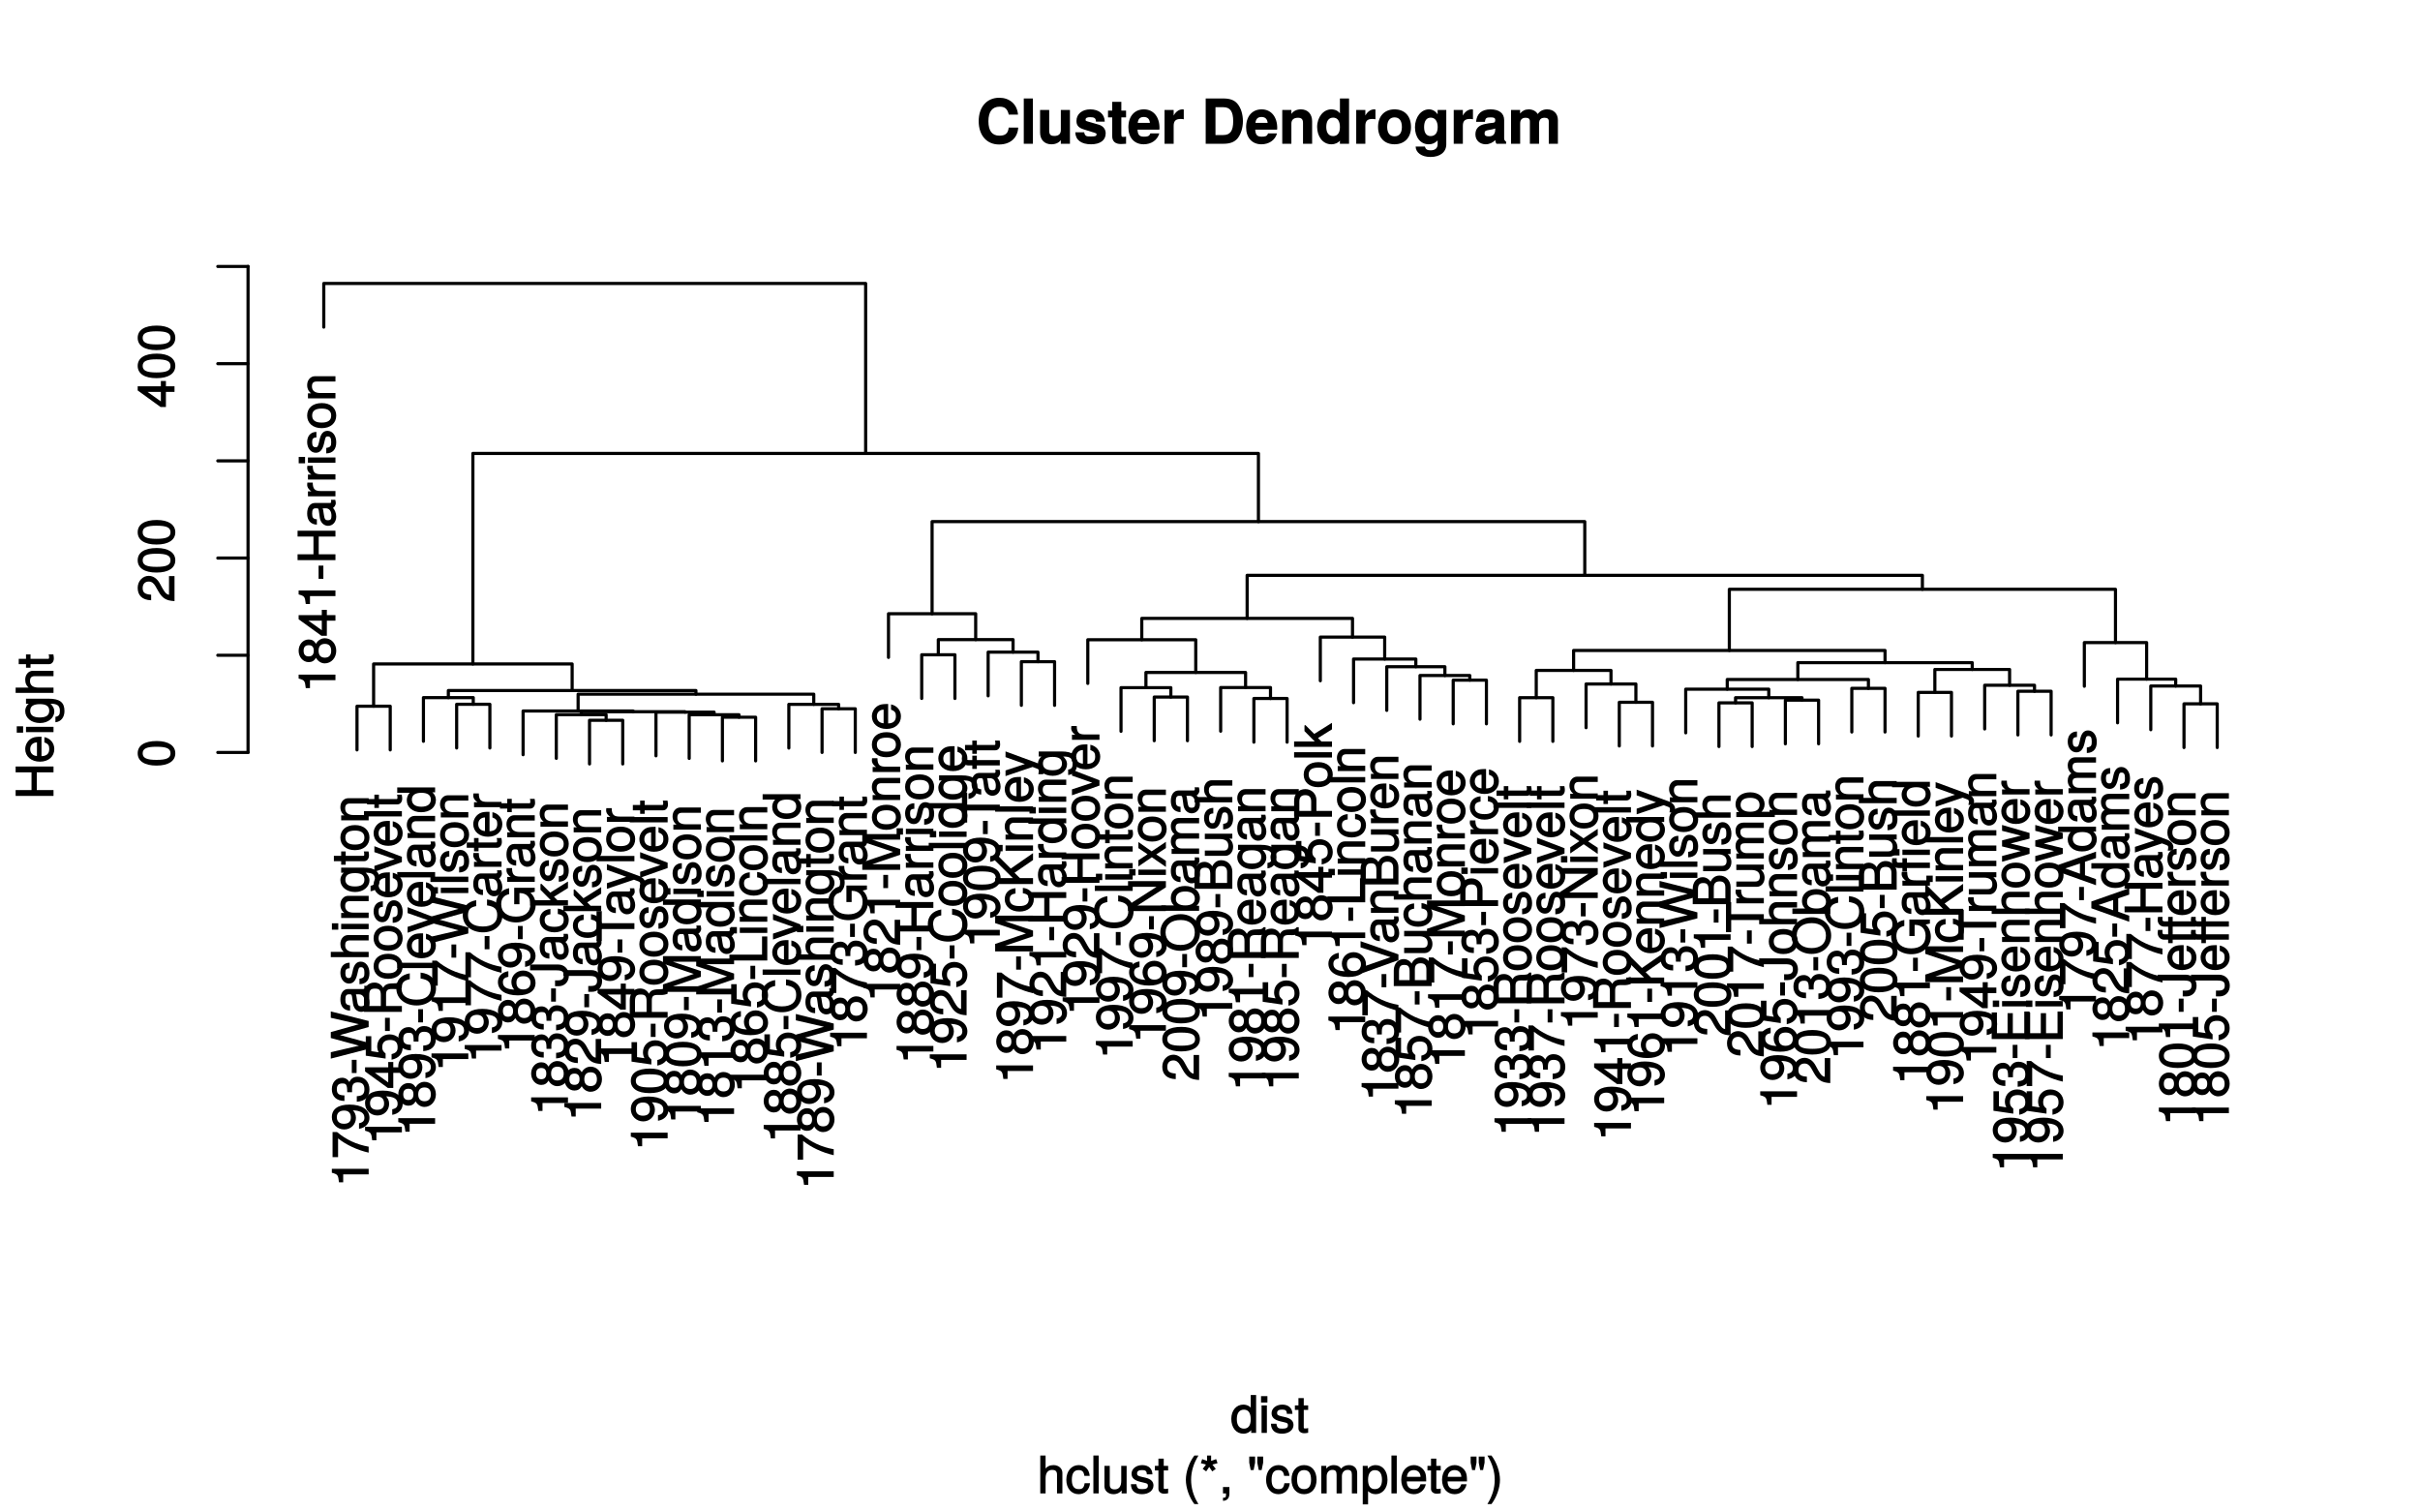 <?xml version="1.0" encoding="UTF-8"?>
<svg xmlns="http://www.w3.org/2000/svg" xmlns:xlink="http://www.w3.org/1999/xlink" width="576pt" height="360pt" viewBox="0 0 576 360" version="1.1">
<defs>
<g>
<symbol overflow="visible" id="glyph0-0">
<path style="stroke:none;" d=""/>
</symbol>
<symbol overflow="visible" id="glyph0-1">
<path style="stroke:none;" d="M -0.125 -4.297 L -8.766 -4.297 L -8.766 -3.359 C -7.328 -2.953 -7.281 -2.859 -7.062 -1.078 L -6.062 -1.078 L -6.062 -2.969 L 0 -2.969 L 0 -4.297 Z M -0.125 -4.297 "/>
</symbol>
<symbol overflow="visible" id="glyph0-2">
<path style="stroke:none;" d="M -2.531 -6.281 C -3.484 -6.281 -4.266 -5.672 -4.625 -4.953 C -5.047 -5.656 -5.562 -5.984 -6.375 -5.984 C -7.703 -5.984 -8.766 -4.812 -8.766 -3.297 C -8.766 -1.797 -7.703 -0.594 -6.375 -0.594 C -5.578 -0.594 -5.047 -0.922 -4.625 -1.625 C -4.266 -0.922 -3.484 -0.297 -2.547 -0.297 C -0.984 -0.297 0.188 -1.625 0.188 -3.297 C 0.188 -4.984 -0.984 -6.281 -2.531 -6.281 Z M -6.344 -4.625 C -5.562 -4.625 -5.156 -4.188 -5.156 -3.297 C -5.156 -2.406 -5.562 -1.953 -6.359 -1.953 C -7.172 -1.953 -7.578 -2.406 -7.578 -3.297 C -7.578 -4.203 -7.172 -4.625 -6.344 -4.625 Z M -2.516 -4.938 C -1.516 -4.938 -1.016 -4.359 -1.016 -3.281 C -1.016 -2.25 -1.531 -1.656 -2.516 -1.656 C -3.516 -1.656 -4.016 -2.25 -4.016 -3.297 C -4.016 -4.359 -3.516 -4.938 -2.516 -4.938 Z M -2.516 -4.938 "/>
</symbol>
<symbol overflow="visible" id="glyph0-3">
<path style="stroke:none;" d="M -2.172 -6.375 L -3.25 -6.375 L -3.25 -5.109 L -8.766 -5.109 L -8.766 -4.125 L -3.328 -0.188 L -2.047 -0.188 L -2.047 -3.781 L 0 -3.781 L 0 -5.109 L -2.047 -5.109 L -2.047 -6.375 Z M -3.25 -3.922 L -3.25 -1.516 L -6.75 -4.016 L -6.844 -3.781 L -3.25 -3.781 Z M -3.25 -3.922 "/>
</symbol>
<symbol overflow="visible" id="glyph0-4">
<path style="stroke:none;" d="M -3.016 -3.547 L -4.016 -3.547 L -4.016 -0.406 L -2.875 -0.406 L -2.875 -3.547 Z M -3.016 -3.547 "/>
</symbol>
<symbol overflow="visible" id="glyph0-5">
<path style="stroke:none;" d="M -0.125 -7.859 L -9.016 -7.859 L -9.016 -6.469 L -5.234 -6.469 L -5.234 -2.25 L -9.016 -2.25 L -9.016 -0.859 L 0 -0.859 L 0 -2.25 L -3.984 -2.25 L -3.984 -6.469 L 0 -6.469 L 0 -7.859 Z M -0.125 -7.859 "/>
</symbol>
<symbol overflow="visible" id="glyph0-6">
<path style="stroke:none;" d="M -0.156 -6.547 L -1.078 -6.547 C -1.016 -6.312 -1.016 -6.266 -1.016 -6.203 C -1.016 -5.859 -1.062 -5.797 -1.375 -5.797 L -4.891 -5.797 C -6 -5.797 -6.734 -4.844 -6.734 -3.297 C -6.734 -1.781 -6.016 -0.703 -4.422 -0.641 L -4.422 -1.906 C -5.328 -2 -5.547 -2.328 -5.547 -3.266 C -5.547 -4.156 -5.344 -4.531 -4.734 -4.531 L -4.469 -4.531 C -4.062 -4.531 -4.016 -4.422 -3.906 -3.625 C -3.734 -2.203 -3.688 -1.984 -3.531 -1.609 C -3.234 -0.875 -2.531 -0.359 -1.766 -0.359 C -0.625 -0.359 0.188 -1.297 0.188 -2.562 C 0.188 -3.375 -0.188 -4.25 -0.594 -4.625 C -0.391 -4.672 0.078 -5.25 0.078 -5.734 C 0.078 -5.938 0.062 -6.094 -0.047 -6.547 Z M -2.297 -4.531 C -1.406 -4.531 -0.953 -3.75 -0.953 -2.781 C -0.953 -2 -1.109 -1.688 -1.781 -1.688 C -2.453 -1.688 -2.609 -1.984 -2.766 -3.062 C -2.906 -4.109 -2.953 -4.328 -3.031 -4.531 Z M -2.297 -4.531 "/>
</symbol>
<symbol overflow="visible" id="glyph0-7">
<path style="stroke:none;" d="M -5.547 -3.984 L -6.688 -3.984 C -6.719 -3.688 -6.734 -3.594 -6.734 -3.469 C -6.734 -2.812 -6.312 -2.219 -5.375 -1.641 L -5.281 -1.891 L -6.547 -1.891 L -6.547 -0.703 L 0 -0.703 L 0 -1.969 L -3.391 -1.969 C -4.812 -1.969 -5.391 -2.297 -5.406 -3.984 Z M -5.547 -3.984 "/>
</symbol>
<symbol overflow="visible" id="glyph0-8">
<path style="stroke:none;" d="M -0.125 -1.969 L -6.547 -1.969 L -6.547 -0.703 L 0 -0.703 L 0 -1.969 Z M -7.375 -2.094 L -8.75 -2.094 L -8.75 -0.578 L -7.234 -0.578 L -7.234 -2.094 Z M -7.375 -2.094 "/>
</symbol>
<symbol overflow="visible" id="glyph0-9">
<path style="stroke:none;" d="M -1.891 -5.641 C -2.828 -5.641 -3.438 -4.984 -3.734 -3.734 L -3.953 -2.766 C -4.156 -1.953 -4.281 -1.734 -4.734 -1.734 C -5.297 -1.734 -5.547 -2.125 -5.547 -2.938 C -5.547 -3.75 -5.328 -4.031 -4.531 -4.062 L -4.531 -5.391 C -5.906 -5.375 -6.734 -4.422 -6.734 -2.969 C -6.734 -1.516 -5.844 -0.422 -4.688 -0.422 C -3.703 -0.422 -3.094 -1.062 -2.734 -2.562 L -2.516 -3.484 C -2.344 -4.188 -2.266 -4.312 -1.812 -4.312 C -1.219 -4.312 -1.016 -3.875 -1.016 -3 C -1.016 -2.094 -1.094 -1.734 -2.188 -1.578 L -2.188 -0.266 C -0.594 -0.312 0.188 -1.266 0.188 -2.922 C 0.188 -4.5 -0.688 -5.641 -1.891 -5.641 Z M -1.891 -5.641 "/>
</symbol>
<symbol overflow="visible" id="glyph0-10">
<path style="stroke:none;" d="M -3.234 -6.25 C -5.406 -6.25 -6.734 -5.078 -6.734 -3.266 C -6.734 -1.5 -5.391 -0.281 -3.281 -0.281 C -1.156 -0.281 0.188 -1.484 0.188 -3.281 C 0.188 -5.047 -1.156 -6.25 -3.234 -6.25 Z M -3.234 -4.938 C -1.766 -4.938 -1.016 -4.375 -1.016 -3.281 C -1.016 -2.156 -1.75 -1.609 -3.281 -1.609 C -4.781 -1.609 -5.547 -2.156 -5.547 -3.281 C -5.547 -4.406 -4.797 -4.938 -3.234 -4.938 Z M -3.234 -4.938 "/>
</symbol>
<symbol overflow="visible" id="glyph0-11">
<path style="stroke:none;" d="M -0.125 -5.969 L -4.891 -5.969 C -5.922 -5.969 -6.734 -5.062 -6.734 -3.859 C -6.734 -2.922 -6.344 -2.203 -5.453 -1.656 L -5.359 -1.891 L -6.547 -1.891 L -6.547 -0.703 L 0 -0.703 L 0 -1.969 L -3.594 -1.969 C -4.891 -1.969 -5.594 -2.531 -5.594 -3.547 C -5.594 -4.344 -5.25 -4.703 -4.484 -4.703 L 0 -4.703 L 0 -5.969 Z M -0.125 -5.969 "/>
</symbol>
<symbol overflow="visible" id="glyph0-12">
<path style="stroke:none;" d="M -7.578 -6.375 L -8.594 -6.375 L -8.594 -0.406 L -7.281 -0.406 L -7.281 -4.859 C -5.375 -3.344 -2.797 -2.109 0 -1.469 L 0 -2.891 C -2.875 -3.391 -5.359 -4.547 -7.531 -6.375 Z M -7.578 -6.375 "/>
</symbol>
<symbol overflow="visible" id="glyph0-13">
<path style="stroke:none;" d="M -4.578 -6.234 C -7.25 -6.234 -8.766 -5.188 -8.766 -3.234 C -8.766 -1.625 -7.484 -0.312 -5.812 -0.312 C -4.234 -0.312 -3.031 -1.531 -3.031 -3.078 C -3.031 -3.875 -3.359 -4.562 -4.016 -5.109 L -4.109 -4.875 C -2.047 -4.859 -1.016 -4.328 -1.016 -3.125 C -1.016 -2.375 -1.359 -1.984 -2.297 -1.797 L -2.297 -0.469 C -0.781 -0.703 0.188 -1.75 0.188 -3.047 C 0.188 -5.047 -1.641 -6.234 -4.578 -6.234 Z M -5.844 -4.812 C -4.797 -4.812 -4.234 -4.219 -4.234 -3.188 C -4.234 -2.172 -4.766 -1.672 -5.906 -1.672 C -6.984 -1.672 -7.578 -2.25 -7.578 -3.234 C -7.578 -4.219 -6.953 -4.812 -5.844 -4.812 Z M -5.844 -4.812 "/>
</symbol>
<symbol overflow="visible" id="glyph0-14">
<path style="stroke:none;" d="M -2.609 -6.203 C -3.641 -6.203 -4.375 -5.656 -4.719 -4.625 L -4.453 -4.625 C -4.766 -5.422 -5.453 -5.953 -6.297 -5.953 C -7.766 -5.953 -8.766 -4.844 -8.766 -3.234 C -8.766 -1.516 -7.703 -0.453 -5.766 -0.422 L -5.766 -1.75 C -7.156 -1.781 -7.578 -2.156 -7.578 -3.234 C -7.578 -4.172 -7.156 -4.594 -6.266 -4.594 C -5.359 -4.594 -5.109 -4.344 -5.109 -2.516 L -3.953 -2.516 L -3.953 -3.234 C -3.953 -4.391 -3.547 -4.844 -2.594 -4.844 C -1.531 -4.844 -1.016 -4.328 -1.016 -3.234 C -1.016 -2.078 -1.469 -1.641 -2.828 -1.562 L -2.828 -0.234 C -0.797 -0.375 0.188 -1.453 0.188 -3.188 C 0.188 -4.938 -1 -6.203 -2.609 -6.203 Z M -2.609 -6.203 "/>
</symbol>
<symbol overflow="visible" id="glyph0-15">
<path style="stroke:none;" d="M -9.016 -11.141 L -9.016 -9.797 L -1.781 -8.141 L -1.781 -8.422 L -9.016 -6.391 L -9.016 -4.984 L -1.781 -3.016 L -1.781 -3.281 L -9.016 -1.609 L -9.016 -0.078 L 0 -2.406 L 0 -3.828 L -7.312 -5.812 L -7.312 -5.547 L 0 -7.594 L 0 -9.031 L -9.016 -11.312 Z M -9.016 -11.141 "/>
</symbol>
<symbol overflow="visible" id="glyph0-16">
<path style="stroke:none;" d="M -0.125 -5.969 L -4.891 -5.969 C -5.938 -5.969 -6.734 -5.078 -6.734 -3.859 C -6.734 -2.969 -6.422 -2.312 -5.656 -1.734 L -5.562 -1.969 L -9.016 -1.969 L -9.016 -0.703 L 0 -0.703 L 0 -1.969 L -3.594 -1.969 C -4.891 -1.969 -5.594 -2.516 -5.594 -3.547 C -5.594 -4.25 -5.312 -4.688 -4.484 -4.688 L 0 -4.688 L 0 -5.969 Z M -0.125 -5.969 "/>
</symbol>
<symbol overflow="visible" id="glyph0-17">
<path style="stroke:none;" d="M -1.156 -6 L -6.547 -6 L -6.547 -4.797 L -5.516 -4.797 L -5.609 -5.047 C -6.344 -4.531 -6.734 -3.828 -6.734 -3.031 C -6.734 -1.422 -5.25 -0.203 -3.219 -0.203 C -1.234 -0.203 0.188 -1.469 0.188 -2.938 C 0.188 -3.734 -0.188 -4.375 -0.984 -5.047 L -1.078 -4.797 L -0.656 -4.797 C 1.016 -4.797 1.516 -4.266 1.516 -3.094 C 1.516 -2.297 1.359 -1.828 0.453 -1.688 L 0.453 -0.391 C 1.781 -0.516 2.609 -1.578 2.609 -3.062 C 2.609 -5.031 1.609 -6 -1.156 -6 Z M -3.234 -4.703 C -1.734 -4.703 -1.016 -4.203 -1.016 -3.141 C -1.016 -2.047 -1.75 -1.531 -3.281 -1.531 C -4.781 -1.531 -5.547 -2.062 -5.547 -3.125 C -5.547 -4.219 -4.766 -4.703 -3.234 -4.703 Z M -3.234 -4.703 "/>
</symbol>
<symbol overflow="visible" id="glyph0-18">
<path style="stroke:none;" d="M -0.125 -3.188 L -1.156 -3.188 C -1.062 -2.922 -1.062 -2.766 -1.062 -2.562 C -1.062 -2.141 -1.047 -2.141 -1.484 -2.141 L -5.469 -2.141 L -5.469 -3.188 L -6.547 -3.188 L -6.547 -2.141 L -8.281 -2.141 L -8.281 -0.875 L -6.547 -0.875 L -6.547 -0.031 L -5.469 -0.031 L -5.469 -0.875 L -1.047 -0.875 C -0.406 -0.875 0.078 -1.453 0.078 -2.234 C 0.078 -2.469 0.062 -2.719 -0.031 -3.188 Z M -0.125 -3.188 "/>
</symbol>
<symbol overflow="visible" id="glyph0-19">
<path style="stroke:none;" d="M -2.953 -6.281 C -4.625 -6.281 -5.875 -5.047 -5.875 -3.406 C -5.875 -2.812 -5.672 -2.219 -5.516 -2.016 L -7.281 -2.281 L -7.281 -5.844 L -8.594 -5.844 L -8.594 -1.203 L -3.875 -0.516 L -3.875 -1.719 C -4.5 -2.25 -4.672 -2.562 -4.672 -3.219 C -4.672 -4.359 -4.062 -4.938 -2.812 -4.938 C -1.578 -4.938 -1.016 -4.375 -1.016 -3.219 C -1.016 -2.297 -1.359 -1.859 -2.453 -1.578 L -2.453 -0.25 C -0.625 -0.625 0.188 -1.734 0.188 -3.234 C 0.188 -4.953 -1.156 -6.281 -2.953 -6.281 Z M -2.953 -6.281 "/>
</symbol>
<symbol overflow="visible" id="glyph0-20">
<path style="stroke:none;" d="M -0.125 -8.281 L -0.484 -8.281 C -0.797 -7.828 -1.016 -7.766 -2.172 -7.75 C -3.609 -7.734 -4.172 -7.375 -4.578 -6.438 L -4.312 -6.438 C -4.797 -7.422 -5.547 -7.938 -6.547 -7.938 C -8.047 -7.938 -9.016 -6.859 -9.016 -5.141 L -9.016 -0.969 L 0 -0.969 L 0 -2.359 L -3.766 -2.359 L -3.766 -5.109 C -3.766 -6.094 -3.422 -6.422 -2.344 -6.406 L -1.562 -6.391 C -1.016 -6.391 -0.484 -6.484 0 -6.703 L 0 -8.281 Z M -6.391 -6.5 C -5.359 -6.5 -5.016 -6.125 -5.016 -4.938 L -5.016 -2.359 L -7.766 -2.359 L -7.766 -4.938 C -7.766 -6.188 -7.375 -6.5 -6.391 -6.5 Z M -6.391 -6.5 "/>
</symbol>
<symbol overflow="visible" id="glyph0-21">
<path style="stroke:none;" d="M -2.984 -6.281 C -3.906 -6.281 -4.469 -6.219 -4.938 -6.031 C -5.969 -5.625 -6.734 -4.531 -6.734 -3.359 C -6.734 -1.609 -5.297 -0.344 -3.234 -0.344 C -1.172 -0.344 0.188 -1.578 0.188 -3.344 C 0.188 -4.781 -0.766 -5.906 -2.172 -6.188 L -2.172 -4.922 C -1.219 -4.594 -1.016 -4.172 -1.016 -3.375 C -1.016 -2.328 -1.547 -1.688 -2.859 -1.656 L -2.859 -6.281 Z M -3.781 -5.188 C -3.781 -5.188 -3.922 -4.984 -3.938 -4.984 L -3.938 -1.688 C -4.922 -1.766 -5.547 -2.344 -5.547 -3.344 C -5.547 -4.328 -4.859 -4.938 -3.875 -4.938 Z M -3.781 -5.188 "/>
</symbol>
<symbol overflow="visible" id="glyph0-22">
<path style="stroke:none;" d="M -6.547 -5.828 L -6.547 -4.609 L -1.312 -2.781 L -1.312 -3.062 L -6.547 -1.328 L -6.547 0.078 L 0 -2.234 L 0 -3.5 L -6.547 -6.016 Z M -6.547 -5.828 "/>
</symbol>
<symbol overflow="visible" id="glyph0-23">
<path style="stroke:none;" d="M -0.125 -1.938 L -9.016 -1.938 L -9.016 -0.672 L 0 -0.672 L 0 -1.938 Z M -0.125 -1.938 "/>
</symbol>
<symbol overflow="visible" id="glyph0-24">
<path style="stroke:none;" d="M -3.453 -8.125 L -3.453 -6.859 C -1.672 -6.562 -1.031 -6.016 -1.031 -4.531 C -1.031 -2.797 -2.234 -1.828 -4.422 -1.828 C -6.656 -1.828 -7.984 -2.75 -7.984 -4.438 C -7.984 -5.812 -7.5 -6.391 -6.031 -6.688 L -6.031 -8.094 C -8.094 -7.734 -9.234 -6.484 -9.234 -4.578 C -9.234 -1.922 -6.953 -0.438 -4.406 -0.438 C -1.844 -0.438 0.219 -1.953 0.219 -4.531 C 0.219 -6.656 -1.047 -7.984 -3.453 -8.266 Z M -3.453 -8.125 "/>
</symbol>
<symbol overflow="visible" id="glyph0-25">
<path style="stroke:none;" d="M -0.125 -6.078 L -9.016 -6.078 L -9.016 -4.797 L -5.625 -4.797 L -5.719 -5.047 C -6.359 -4.625 -6.734 -3.859 -6.734 -3.016 C -6.734 -1.375 -5.344 -0.172 -3.344 -0.172 C -1.219 -0.172 0.188 -1.359 0.188 -3.047 C 0.188 -3.906 -0.188 -4.609 -0.953 -5.141 L -1.062 -4.906 L 0 -4.906 L 0 -6.078 Z M -3.25 -4.797 C -1.797 -4.797 -1.016 -4.25 -1.016 -3.188 C -1.016 -2.094 -1.812 -1.484 -3.281 -1.484 C -4.734 -1.484 -5.531 -2.094 -5.531 -3.188 C -5.531 -4.266 -4.703 -4.797 -3.25 -4.797 Z M -3.25 -4.797 "/>
</symbol>
<symbol overflow="visible" id="glyph0-26">
<path style="stroke:none;" d="M -2.766 -6.281 C -4.359 -6.281 -5.562 -5.078 -5.562 -3.547 C -5.562 -2.719 -5.203 -1.938 -4.578 -1.484 L -4.469 -1.734 C -6.547 -1.734 -7.578 -2.281 -7.578 -3.484 C -7.578 -4.234 -7.234 -4.609 -6.281 -4.797 L -6.281 -6.125 C -7.812 -5.906 -8.766 -4.859 -8.766 -3.562 C -8.766 -1.578 -6.969 -0.375 -4.016 -0.375 C -1.359 -0.375 0.188 -1.422 0.188 -3.375 C 0.188 -4.984 -1.109 -6.281 -2.766 -6.281 Z M -2.688 -4.938 C -1.625 -4.938 -1.016 -4.359 -1.016 -3.391 C -1.016 -2.406 -1.656 -1.781 -2.75 -1.781 C -3.797 -1.781 -4.359 -2.375 -4.359 -3.422 C -4.359 -4.438 -3.828 -4.938 -2.688 -4.938 Z M -2.688 -4.938 "/>
</symbol>
<symbol overflow="visible" id="glyph0-27">
<path style="stroke:none;" d="M -0.125 -8.641 L -4.891 -8.641 L -4.891 -4.719 L -3.641 -4.719 L -3.641 -7.375 L -3.531 -7.375 C -1.969 -7.375 -1.031 -6.375 -1.031 -4.781 C -1.031 -2.797 -2.344 -1.781 -4.469 -1.781 C -6.625 -1.781 -7.984 -2.875 -7.984 -4.719 C -7.984 -6.047 -7.359 -6.859 -6.094 -7.125 L -6.094 -8.547 C -8 -8.203 -9.234 -6.734 -9.234 -4.734 C -9.234 -2.047 -7.031 -0.391 -4.422 -0.391 C -1.734 -0.391 0.219 -2.172 0.219 -4.531 C 0.219 -5.719 -0.234 -6.766 -1.016 -7.453 L 0 -7.688 L 0 -8.641 Z M -0.125 -8.641 "/>
</symbol>
<symbol overflow="visible" id="glyph0-28">
<path style="stroke:none;" d="M -2.375 -5.25 L -9.016 -5.25 L -9.016 -3.859 L -2.781 -3.859 C -1.344 -3.859 -0.984 -3.5 -0.984 -2.656 C -0.984 -1.812 -1.422 -1.469 -2.438 -1.469 L -3.078 -1.469 L -3.078 -0.078 L -2.234 -0.078 C -0.812 -0.078 0.219 -1.109 0.219 -2.641 C 0.219 -4.156 -0.859 -5.25 -2.375 -5.25 Z M -2.375 -5.25 "/>
</symbol>
<symbol overflow="visible" id="glyph0-29">
<path style="stroke:none;" d="M -2.422 -5.719 L -2.422 -4.594 C -1.281 -4.406 -1.016 -4.031 -1.016 -3.188 C -1.016 -2.078 -1.734 -1.547 -3.219 -1.547 C -4.781 -1.547 -5.547 -2.062 -5.547 -3.156 C -5.547 -4 -5.188 -4.375 -4.172 -4.531 L -4.172 -5.797 C -5.844 -5.656 -6.734 -4.578 -6.734 -3.172 C -6.734 -1.469 -5.297 -0.234 -3.219 -0.234 C -1.188 -0.234 0.188 -1.453 0.188 -3.156 C 0.188 -4.656 -0.859 -5.734 -2.422 -5.875 Z M -2.422 -5.719 "/>
</symbol>
<symbol overflow="visible" id="glyph0-30">
<path style="stroke:none;" d="M -0.234 -6.125 L -4.219 -3.625 L -6.328 -5.734 L -6.547 -5.641 L -6.547 -4.297 L -3.859 -1.578 L -3.75 -1.828 L -9.016 -1.828 L -9.016 -0.547 L 0 -0.547 L 0 -1.828 L -2.516 -1.828 L -3.328 -2.641 L 0 -4.719 L 0 -6.266 Z M -0.234 -6.125 "/>
</symbol>
<symbol overflow="visible" id="glyph0-31">
<path style="stroke:none;" d="M -6.141 -6.266 C -7.578 -6.266 -8.766 -5.016 -8.766 -3.406 C -8.766 -1.672 -7.75 -0.516 -5.562 -0.453 L -5.562 -1.781 C -7.109 -1.875 -7.578 -2.328 -7.578 -3.375 C -7.578 -4.328 -7.031 -4.906 -6.125 -4.906 C -5.453 -4.906 -4.969 -4.547 -4.531 -3.797 L -3.906 -2.688 C -2.906 -0.906 -2 -0.359 0 -0.25 L 0 -6.203 L -1.312 -6.203 L -1.312 -1.75 C -1.875 -1.844 -2.219 -2.188 -2.828 -3.234 L -3.484 -4.422 C -4.109 -5.609 -5.094 -6.266 -6.141 -6.266 Z M -6.141 -6.266 "/>
</symbol>
<symbol overflow="visible" id="glyph0-32">
<path style="stroke:none;" d="M -7.891 -7.25 L -9.016 -7.25 L -9.016 -0.109 L -7.766 -0.109 L -7.766 -2.984 L 0 -2.984 L 0 -4.375 L -7.766 -4.375 L -7.766 -7.25 Z M -7.891 -7.25 "/>
</symbol>
<symbol overflow="visible" id="glyph0-33">
<path style="stroke:none;" d="M -6.547 -5.734 L -6.547 -4.562 L -1.531 -2.766 L -1.531 -3.047 L -6.547 -1.391 L -6.547 -0.047 L -0.109 -2.219 L 0.891 -1.844 C 1.328 -1.672 1.375 -1.609 1.375 -1.172 C 1.375 -1.031 1.344 -0.859 1.266 -0.5 L 2.406 -0.5 C 2.531 -0.75 2.609 -1.062 2.609 -1.312 C 2.609 -2.031 2.094 -2.734 1.188 -3.078 L -6.547 -5.922 Z M -6.547 -5.734 "/>
</symbol>
<symbol overflow="visible" id="glyph0-34">
<path style="stroke:none;" d="M -4.219 -6.219 C -7.172 -6.219 -8.766 -5.141 -8.766 -3.297 C -8.766 -1.469 -7.156 -0.375 -4.297 -0.375 C -1.422 -0.375 0.188 -1.469 0.188 -3.297 C 0.188 -5.094 -1.422 -6.219 -4.219 -6.219 Z M -4.312 -4.859 C -1.906 -4.859 -0.953 -4.453 -0.953 -3.281 C -0.953 -2.156 -1.953 -1.734 -4.281 -1.734 C -6.609 -1.734 -7.578 -2.156 -7.578 -3.297 C -7.578 -4.438 -6.594 -4.859 -4.312 -4.859 Z M -4.312 -4.859 "/>
</symbol>
<symbol overflow="visible" id="glyph0-35">
<path style="stroke:none;" d="M -0.125 -9.266 L -9.016 -9.266 L -9.016 -7.484 L -1.266 -4.891 L -1.266 -5.172 L -9.016 -2.531 L -9.016 -0.75 L 0 -0.75 L 0 -2.094 L -7.469 -2.094 L -7.469 -1.812 L 0 -4.344 L 0 -5.703 L -7.469 -8.203 L -7.469 -7.938 L 0 -7.938 L 0 -9.266 Z M -0.125 -9.266 "/>
</symbol>
<symbol overflow="visible" id="glyph0-36">
<path style="stroke:none;" d="M -0.125 -6.531 L -1.25 -6.531 L -1.25 -2.203 L -9.016 -2.203 L -9.016 -0.812 L 0 -0.812 L 0 -6.531 Z M -0.125 -6.531 "/>
</symbol>
<symbol overflow="visible" id="glyph0-37">
<path style="stroke:none;" d="M -5.609 -3.234 L -6.547 -3.234 L -6.547 -2.188 L -7.406 -2.188 C -7.828 -2.188 -7.906 -2.297 -7.906 -2.75 C -7.906 -2.828 -7.906 -2.875 -7.891 -3.234 L -8.969 -3.234 C -9.031 -2.875 -9.047 -2.734 -9.047 -2.531 C -9.047 -1.609 -8.391 -0.906 -7.484 -0.906 L -6.547 -0.906 L -6.547 -0.078 L -5.469 -0.078 L -5.469 -0.906 L 0 -0.906 L 0 -2.188 L -5.469 -2.188 L -5.469 -3.234 Z M -5.609 -3.234 "/>
</symbol>
<symbol overflow="visible" id="glyph0-38">
<path style="stroke:none;" d="M -0.234 -7.984 L -5.297 -4.469 L -8.781 -7.953 L -9.016 -7.859 L -9.016 -6.359 L -4.547 -1.953 L -4.453 -2.203 L -9.016 -2.203 L -9.016 -0.797 L 0 -0.797 L 0 -2.203 L -3.125 -2.203 L -4.406 -3.469 L 0 -6.5 L 0 -8.141 Z M -0.234 -7.984 "/>
</symbol>
<symbol overflow="visible" id="glyph0-39">
<path style="stroke:none;" d="M -0.125 -7.891 L -9.016 -7.891 L -9.016 -6.547 L -1.734 -6.547 L -1.828 -6.797 L -9.016 -2.188 L -9.016 -0.766 L 0 -0.766 L 0 -2.094 L -7.219 -2.094 L -7.125 -1.859 L 0 -6.422 L 0 -7.891 Z M -0.125 -7.891 "/>
</symbol>
<symbol overflow="visible" id="glyph0-40">
<path style="stroke:none;" d="M -0.234 -5.766 L -3.391 -3.656 L -6.547 -5.875 L -6.547 -4.422 L -4.375 -2.969 L -6.547 -1.531 L -6.547 -0.062 L -3.344 -2.25 L 0 0.062 L 0 -1.406 L -2.297 -2.922 L 0 -4.438 L 0 -5.922 Z M -0.234 -5.766 "/>
</symbol>
<symbol overflow="visible" id="glyph0-41">
<path style="stroke:none;" d="M -4.375 -9.031 C -7.188 -9.031 -9.234 -7.234 -9.234 -4.672 C -9.234 -2.156 -7.172 -0.312 -4.438 -0.312 C -1.703 -0.312 0.219 -2.156 0.219 -4.688 C 0.219 -7.25 -1.797 -9.031 -4.375 -9.031 Z M -4.391 -7.641 C -2.281 -7.641 -1.031 -6.531 -1.031 -4.688 C -1.031 -2.812 -2.281 -1.703 -4.438 -1.703 C -6.594 -1.703 -7.984 -2.812 -7.984 -4.672 C -7.984 -6.562 -6.594 -7.641 -4.391 -7.641 Z M -4.391 -7.641 "/>
</symbol>
<symbol overflow="visible" id="glyph0-42">
<path style="stroke:none;" d="M -3.344 -6.406 C -5.391 -6.406 -6.734 -5.25 -6.734 -3.594 C -6.734 -2.719 -6.375 -2 -5.656 -1.531 L -5.562 -1.781 L -9.016 -1.781 L -9.016 -0.5 L 0 -0.5 L 0 -1.688 L -1.031 -1.688 L -0.938 -1.438 C -0.203 -1.922 0.188 -2.656 0.188 -3.547 C 0.188 -5.203 -1.312 -6.406 -3.344 -6.406 Z M -3.281 -5.094 C -1.859 -5.094 -1.016 -4.484 -1.016 -3.391 C -1.016 -2.344 -1.844 -1.781 -3.281 -1.781 C -4.75 -1.781 -5.578 -2.344 -5.531 -3.391 C -5.531 -4.516 -4.688 -5.094 -3.281 -5.094 Z M -3.281 -5.094 "/>
</symbol>
<symbol overflow="visible" id="glyph0-43">
<path style="stroke:none;" d="M -0.125 -9.25 L -4.844 -9.25 C -5.969 -9.25 -6.734 -8.5 -6.734 -7.312 C -6.734 -6.484 -6.438 -5.875 -5.875 -5.406 C -6.406 -5.109 -6.734 -4.516 -6.734 -3.703 C -6.734 -2.859 -6.391 -2.203 -5.625 -1.656 L -5.531 -1.891 L -6.547 -1.891 L -6.547 -0.703 L 0 -0.703 L 0 -1.984 L -4.078 -1.984 C -4.984 -1.984 -5.594 -2.516 -5.594 -3.328 C -5.594 -4.062 -5.266 -4.344 -4.469 -4.344 L 0 -4.344 L 0 -5.609 L -4.078 -5.609 C -4.984 -5.609 -5.594 -6.156 -5.594 -6.969 C -5.594 -7.703 -5.25 -7.984 -4.469 -7.984 L 0 -7.984 L 0 -9.25 Z M -0.125 -9.25 "/>
</symbol>
<symbol overflow="visible" id="glyph0-44">
<path style="stroke:none;" d="M -2.625 -7.609 C -3.688 -7.609 -4.453 -7 -4.891 -5.875 L -4.625 -5.875 C -4.984 -6.672 -5.766 -7.219 -6.656 -7.219 C -7.938 -7.219 -9.016 -6.156 -9.016 -4.5 L -9.016 -0.797 L 0 -0.797 L 0 -4.891 C 0 -6.469 -1.188 -7.609 -2.625 -7.609 Z M -6.5 -5.828 C -5.609 -5.828 -5.25 -5.453 -5.25 -4.219 L -5.25 -2.203 L -7.766 -2.203 L -7.766 -4.219 C -7.766 -5.453 -7.391 -5.828 -6.5 -5.828 Z M -2.609 -6.219 C -1.781 -6.219 -1.25 -5.844 -1.25 -4.781 L -1.25 -2.203 L -4 -2.203 L -4 -4.781 C -4 -5.844 -3.469 -6.219 -2.609 -6.219 Z M -2.609 -6.219 "/>
</symbol>
<symbol overflow="visible" id="glyph0-45">
<path style="stroke:none;" d="M -0.125 -5.922 L -6.547 -5.922 L -6.547 -4.641 L -2.953 -4.641 C -1.672 -4.641 -0.953 -4.109 -0.953 -3.078 C -0.953 -2.281 -1.312 -1.906 -2.062 -1.906 L -6.547 -1.906 L -6.547 -0.641 L -1.672 -0.641 C -0.625 -0.641 0.188 -1.562 0.188 -2.781 C 0.188 -3.703 -0.188 -4.391 -1.016 -4.984 L -1.109 -4.734 L 0 -4.734 L 0 -5.922 Z M -0.125 -5.922 "/>
</symbol>
<symbol overflow="visible" id="glyph0-46">
<path style="stroke:none;" d="M -6.312 -7.531 C -7.953 -7.531 -9.016 -6.438 -9.016 -4.703 L -9.016 -0.953 L 0 -0.953 L 0 -2.344 L -3.703 -2.344 L -3.703 -4.953 C -3.703 -6.391 -4.859 -7.531 -6.312 -7.531 Z M -6.359 -6.094 C -5.406 -6.094 -4.953 -5.609 -4.953 -4.531 L -4.953 -2.344 L -7.766 -2.344 L -7.766 -4.531 C -7.766 -5.609 -7.312 -6.094 -6.359 -6.094 Z M -6.359 -6.094 "/>
</symbol>
<symbol overflow="visible" id="glyph0-47">
<path style="stroke:none;" d="M -9.016 -7.734 L -9.016 -6.453 L -1.469 -3.984 L -1.469 -4.266 L -9.016 -1.641 L -9.016 -0.172 L 0 -3.406 L 0 -4.781 L -9.016 -7.922 Z M -9.016 -7.734 "/>
</symbol>
<symbol overflow="visible" id="glyph0-48">
<path style="stroke:none;" d="M -3.219 -6.406 C -5.328 -6.406 -6.734 -5.25 -6.734 -3.578 C -6.734 -2.719 -6.312 -1.938 -5.562 -1.469 L -5.469 -1.703 L -6.547 -1.703 L -6.547 -0.516 L 2.609 -0.516 L 2.609 -1.781 L -0.891 -1.781 L -0.797 -1.547 C -0.141 -2.078 0.188 -2.766 0.188 -3.594 C 0.188 -5.203 -1.219 -6.406 -3.219 -6.406 Z M -3.234 -5.094 C -1.812 -5.094 -1.016 -4.5 -1.016 -3.406 C -1.016 -2.359 -1.75 -1.781 -3.234 -1.781 C -4.703 -1.781 -5.531 -2.359 -5.531 -3.406 C -5.531 -4.516 -4.734 -5.094 -3.234 -5.094 Z M -3.234 -5.094 "/>
</symbol>
<symbol overflow="visible" id="glyph0-49">
<path style="stroke:none;" d="M -5.609 -3.234 L -6.547 -3.234 L -6.547 -2.188 L -7.406 -2.188 C -7.828 -2.188 -7.906 -2.297 -7.906 -2.75 C -7.906 -2.828 -7.906 -2.875 -7.891 -3.234 L -8.969 -3.234 C -9.031 -2.875 -9.047 -2.734 -9.047 -2.531 C -9.047 -1.609 -8.391 -0.906 -7.484 -0.906 L -6.547 -0.906 L -6.547 -0.078 L -5.469 -0.078 L -5.469 -0.906 L 0 -0.906 L 0 -2.188 L -5.469 -2.188 L -5.469 -3.234 Z M -0.125 -5.281 L -6.547 -5.281 L -6.547 -4.016 L 0 -4.016 L 0 -5.281 Z M -7.375 -5.406 L -8.75 -5.406 L -8.75 -3.891 L -7.234 -3.891 L -7.234 -5.406 Z M -7.375 -5.406 "/>
</symbol>
<symbol overflow="visible" id="glyph0-50">
<path style="stroke:none;" d="M -0.125 -7.484 L -1.25 -7.484 L -1.25 -2.328 L -3.984 -2.328 L -3.984 -7.094 L -5.234 -7.094 L -5.234 -2.328 L -7.766 -2.328 L -7.766 -7.266 L -9.016 -7.266 L -9.016 -0.938 L 0 -0.938 L 0 -7.484 Z M -0.125 -7.484 "/>
</symbol>
<symbol overflow="visible" id="glyph0-51">
<path style="stroke:none;" d="M -6.547 -8.5 L -6.547 -7.266 L -1.531 -5.969 L -1.531 -6.25 L -6.547 -4.984 L -6.547 -3.547 L -1.531 -2.312 L -1.531 -2.594 L -6.547 -1.266 L -6.547 0.109 L 0 -1.781 L 0 -3.125 L -5.062 -4.375 L -5.062 -4.094 L 0 -5.406 L 0 -6.75 L -6.547 -8.656 Z M -6.547 -8.5 "/>
</symbol>
<symbol overflow="visible" id="glyph0-52">
<path style="stroke:none;" d="M -0.125 -7.969 L -9.016 -4.844 L -9.016 -3.234 L 0 -0.016 L 0 -1.469 L -2.625 -2.406 L -2.625 -5.594 L 0 -6.484 L 0 -8.016 Z M -3.828 -5.375 L -3.828 -2.766 L -7.688 -4.156 L -7.688 -3.891 L -3.828 -5.188 Z M -3.828 -5.375 "/>
</symbol>
<symbol overflow="visible" id="glyph0-53">
<path style="stroke:none;" d="M -5.609 -6.328 L -6.547 -6.328 L -6.547 -5.281 L -7.406 -5.281 C -7.828 -5.281 -7.906 -5.391 -7.906 -5.844 C -7.906 -5.922 -7.906 -5.969 -7.891 -6.328 L -8.969 -6.328 C -9.031 -5.969 -9.047 -5.828 -9.047 -5.625 C -9.047 -4.703 -8.391 -4.016 -7.484 -4.016 L -6.547 -4.016 L -6.547 -2.188 L -7.406 -2.188 C -7.828 -2.188 -7.906 -2.297 -7.906 -2.75 C -7.906 -2.828 -7.906 -2.875 -7.891 -3.234 L -8.969 -3.234 C -9.031 -2.875 -9.047 -2.734 -9.047 -2.531 C -9.047 -1.609 -8.391 -0.906 -7.484 -0.906 L -6.547 -0.906 L -6.547 -0.078 L -5.469 -0.078 L -5.469 -0.906 L 0 -0.906 L 0 -2.188 L -5.469 -2.188 L -5.469 -4.016 L 0 -4.016 L 0 -5.281 L -5.469 -5.281 L -5.469 -6.328 Z M -5.609 -6.328 "/>
</symbol>
<symbol overflow="visible" id="glyph1-0">
<path style="stroke:none;" d=""/>
</symbol>
<symbol overflow="visible" id="glyph1-1">
<path style="stroke:none;" d="M 9.875 -3.859 L 7.688 -3.859 C 7.547 -2.375 6.781 -1.922 5.453 -1.922 C 3.781 -1.922 2.859 -3.047 2.859 -5.344 C 2.859 -7.672 3.812 -8.828 5.516 -8.828 C 6.688 -8.828 7.359 -8.422 7.703 -6.938 L 9.906 -6.938 C 9.703 -9.5 7.812 -10.953 5.453 -10.953 C 2.484 -10.953 0.547 -8.766 0.547 -5.375 C 0.547 -2 2.469 0.172 5.391 0.172 C 8 0.172 9.812 -1.312 9.953 -3.859 Z M 9.875 -3.859 "/>
</symbol>
<symbol overflow="visible" id="glyph1-2">
<path style="stroke:none;" d="M 3.047 -0.125 L 3.047 -10.781 L 0.875 -10.781 L 0.875 0 L 3.047 0 Z M 3.047 -0.125 "/>
</symbol>
<symbol overflow="visible" id="glyph1-3">
<path style="stroke:none;" d="M 7.859 -0.125 L 7.859 -8.047 L 5.688 -8.047 L 5.688 -3.234 C 5.688 -2.312 5.125 -1.859 4.156 -1.859 C 3.281 -1.859 2.922 -2.172 2.922 -3.109 L 2.922 -8.047 L 0.75 -8.047 L 0.75 -2.688 C 0.75 -0.984 1.781 0.125 3.438 0.125 C 4.5 0.125 5.25 -0.281 5.688 -0.875 L 5.688 0 L 7.859 0 Z M 7.859 -0.125 "/>
</symbol>
<symbol overflow="visible" id="glyph1-4">
<path style="stroke:none;" d="M 7.562 -2.438 L 7.562 -2.531 C 7.562 -3.422 6.984 -4.234 5.969 -4.531 L 3.422 -5.266 C 2.859 -5.438 2.781 -5.422 2.781 -5.734 C 2.781 -6.172 3.172 -6.328 3.875 -6.328 C 4.844 -6.328 5.234 -6.109 5.25 -5.266 L 7.344 -5.266 C 7.312 -7.047 5.984 -8.188 3.891 -8.188 C 1.922 -8.188 0.609 -7.047 0.609 -5.453 C 0.609 -4.5 0.953 -3.844 2.391 -3.406 L 4.797 -2.656 C 5.297 -2.5 5.391 -2.469 5.391 -2.25 C 5.391 -1.766 4.906 -1.734 3.969 -1.734 C 3.047 -1.734 2.641 -1.75 2.438 -2.734 L 0.328 -2.734 C 0.391 -0.891 1.734 0.125 4.094 0.125 C 6.281 0.125 7.562 -0.859 7.562 -2.438 Z M 7.562 -2.438 "/>
</symbol>
<symbol overflow="visible" id="glyph1-5">
<path style="stroke:none;" d="M 4.406 -0.125 L 4.406 -1.703 C 4.141 -1.656 4.016 -1.641 3.875 -1.641 C 3.344 -1.641 3.281 -1.656 3.281 -2.344 L 3.281 -6.281 L 4.406 -6.281 L 4.406 -7.891 L 3.281 -7.891 L 3.281 -9.984 L 1.109 -9.984 L 1.109 -7.891 L 0.109 -7.891 L 0.109 -6.281 L 1.109 -6.281 L 1.109 -1.797 C 1.109 -0.578 1.844 0.062 3.172 0.062 C 3.609 0.062 3.969 0.016 4.406 0 Z M 4.406 -0.125 "/>
</symbol>
<symbol overflow="visible" id="glyph1-6">
<path style="stroke:none;" d="M 7.641 -3.734 C 7.641 -6.406 6.203 -8.188 3.922 -8.188 C 1.688 -8.188 0.234 -6.531 0.234 -3.922 C 0.234 -1.422 1.672 0.125 3.875 0.125 C 5.625 0.125 7.109 -0.797 7.594 -2.469 L 5.453 -2.469 C 5.234 -1.75 4.688 -1.688 3.953 -1.688 C 3 -1.688 2.469 -1.969 2.406 -3.359 L 7.609 -3.359 Z M 5.453 -4.969 L 2.453 -4.969 C 2.562 -5.906 3 -6.375 3.891 -6.375 C 4.75 -6.375 5.266 -5.938 5.359 -4.969 Z M 5.453 -4.969 "/>
</symbol>
<symbol overflow="visible" id="glyph1-7">
<path style="stroke:none;" d="M 5.406 -5.984 L 5.406 -8.156 C 5.219 -8.188 5.141 -8.188 5.078 -8.188 C 4.156 -8.188 3.266 -7.438 2.844 -6.375 L 3 -6.375 L 3 -8.047 L 0.828 -8.047 L 0.828 0 L 3 0 L 3 -4.266 C 3 -5.453 3.516 -5.906 4.703 -5.906 C 4.906 -5.906 5.062 -5.891 5.406 -5.828 Z M 5.406 -5.984 "/>
</symbol>
<symbol overflow="visible" id="glyph1-8">
<path style="stroke:none;" d=""/>
</symbol>
<symbol overflow="visible" id="glyph1-9">
<path style="stroke:none;" d="M 9.875 -5.391 C 9.875 -7 9.406 -8.531 8.578 -9.516 C 7.859 -10.375 6.828 -10.781 5.219 -10.781 L 1.016 -10.781 L 1.016 0 L 5.219 0 C 6.812 0 7.844 -0.406 8.578 -1.25 C 9.391 -2.234 9.875 -3.766 9.875 -5.391 Z M 7.562 -5.375 C 7.562 -3.062 6.844 -2.078 5.219 -2.078 L 3.344 -2.078 L 3.344 -8.703 L 5.219 -8.703 C 6.844 -8.703 7.562 -7.688 7.562 -5.375 Z M 7.562 -5.375 "/>
</symbol>
<symbol overflow="visible" id="glyph1-10">
<path style="stroke:none;" d="M 7.938 -0.125 L 7.938 -5.344 C 7.938 -7.062 6.922 -8.188 5.266 -8.188 C 4.203 -8.188 3.438 -7.75 3 -7.094 L 3 -8.047 L 0.828 -8.047 L 0.828 0 L 3 0 L 3 -4.797 C 3 -5.719 3.578 -6.188 4.547 -6.188 C 5.422 -6.188 5.766 -5.844 5.766 -4.922 L 5.766 0 L 7.938 0 Z M 7.938 -0.125 "/>
</symbol>
<symbol overflow="visible" id="glyph1-11">
<path style="stroke:none;" d="M 7.922 -0.125 L 7.922 -10.781 L 5.75 -10.781 L 5.75 -7.219 C 5.375 -7.781 4.656 -8.188 3.688 -8.188 C 1.828 -8.188 0.328 -6.359 0.328 -4 C 0.328 -1.797 1.625 0.125 3.688 0.125 C 4.656 0.125 5.375 -0.266 5.75 -0.75 L 5.75 0 L 7.922 0 Z M 5.75 -3.969 C 5.75 -2.562 5.141 -1.828 4.141 -1.828 C 3.125 -1.828 2.5 -2.578 2.5 -4 C 2.5 -5.453 3.125 -6.219 4.141 -6.219 C 5.156 -6.219 5.75 -5.453 5.75 -3.969 Z M 5.75 -3.969 "/>
</symbol>
<symbol overflow="visible" id="glyph1-12">
<path style="stroke:none;" d="M 8.266 -3.969 C 8.266 -6.594 6.766 -8.188 4.344 -8.188 C 1.953 -8.188 0.422 -6.562 0.422 -4.016 C 0.422 -1.453 1.953 0.125 4.344 0.125 C 6.719 0.125 8.266 -1.469 8.266 -3.969 Z M 6.094 -3.984 C 6.094 -2.531 5.438 -1.766 4.344 -1.766 C 3.25 -1.766 2.594 -2.531 2.594 -4.016 C 2.594 -5.5 3.25 -6.281 4.344 -6.281 C 5.453 -6.281 6.094 -5.516 6.094 -3.984 Z M 6.094 -3.984 "/>
</symbol>
<symbol overflow="visible" id="glyph1-13">
<path style="stroke:none;" d="M 7.859 0.125 L 7.859 -8.047 L 5.797 -8.047 L 5.797 -7.016 C 5.312 -7.734 4.609 -8.188 3.719 -8.188 C 1.875 -8.188 0.406 -6.344 0.406 -3.938 C 0.406 -1.516 1.75 0.125 3.672 0.125 C 4.578 0.125 5.172 -0.172 5.797 -0.797 L 5.797 0.125 C 5.797 1.062 5.172 1.562 4.156 1.562 C 3.406 1.562 2.969 1.391 2.766 0.656 L 0.562 0.656 C 0.594 2.078 1.953 3.141 4.094 3.141 C 6.438 3.141 7.859 1.953 7.859 0.125 Z M 5.812 -3.969 C 5.812 -2.547 5.172 -1.828 4.125 -1.828 C 3.172 -1.828 2.578 -2.547 2.578 -3.969 C 2.578 -5.438 3.172 -6.219 4.156 -6.219 C 5.156 -6.219 5.812 -5.406 5.812 -3.969 Z M 5.812 -3.969 "/>
</symbol>
<symbol overflow="visible" id="glyph1-14">
<path style="stroke:none;" d="M 7.625 -0.125 L 7.625 -0.469 C 7.234 -0.812 7.156 -0.922 7.156 -1.328 L 7.156 -5.641 C 7.156 -7.234 6 -8.188 3.906 -8.188 C 1.797 -8.188 0.625 -7.141 0.469 -5.219 L 2.578 -5.219 C 2.688 -6.156 2.953 -6.281 3.953 -6.281 C 4.719 -6.281 5.031 -6.156 5.031 -5.641 C 5.031 -4.812 4.516 -5.047 3.5 -4.875 L 2.688 -4.719 C 1.156 -4.453 0.312 -3.641 0.312 -2.234 C 0.312 -0.719 1.469 0.125 2.766 0.125 C 3.625 0.125 4.469 -0.281 5.047 -0.875 C 5.047 -0.703 5.109 -0.266 5.328 0 L 7.625 0 Z M 5.031 -3.453 C 5.031 -2.297 4.531 -1.766 3.516 -1.766 C 2.844 -1.766 2.5 -1.891 2.5 -2.469 C 2.5 -3.047 2.734 -3.141 3.578 -3.297 L 4.266 -3.422 C 4.797 -3.531 4.922 -3.594 5.031 -3.641 Z M 5.031 -3.453 "/>
</symbol>
<symbol overflow="visible" id="glyph1-15">
<path style="stroke:none;" d="M 11.938 -0.125 L 11.938 -5.641 C 11.938 -7.141 10.953 -8.188 9.391 -8.188 C 8.406 -8.188 7.672 -7.797 7.109 -7.078 C 6.781 -7.719 5.969 -8.188 5 -8.188 C 4.109 -8.188 3.469 -7.844 2.938 -7.203 L 2.938 -8.047 L 0.781 -8.047 L 0.781 0 L 2.953 0 L 2.953 -4.797 C 2.953 -5.75 3.406 -6.188 4.266 -6.188 C 4.938 -6.188 5.266 -5.938 5.266 -5.312 L 5.266 0 L 7.453 0 L 7.453 -4.797 C 7.453 -5.75 7.891 -6.188 8.766 -6.188 C 9.438 -6.188 9.766 -5.938 9.766 -5.312 L 9.766 0 L 11.938 0 Z M 11.938 -0.125 "/>
</symbol>
<symbol overflow="visible" id="glyph2-0">
<path style="stroke:none;" d=""/>
</symbol>
<symbol overflow="visible" id="glyph2-1">
<path style="stroke:none;" d="M 5.969 -0.125 L 5.969 -4.891 C 5.969 -5.938 5.078 -6.734 3.859 -6.734 C 2.969 -6.734 2.312 -6.422 1.734 -5.656 L 1.969 -5.562 L 1.969 -9.016 L 0.703 -9.016 L 0.703 0 L 1.969 0 L 1.969 -3.594 C 1.969 -4.891 2.516 -5.594 3.547 -5.594 C 4.25 -5.594 4.688 -5.312 4.688 -4.484 L 4.688 0 L 5.969 0 Z M 5.969 -0.125 "/>
</symbol>
<symbol overflow="visible" id="glyph2-2">
<path style="stroke:none;" d="M 5.719 -2.422 L 4.594 -2.422 C 4.406 -1.281 4.031 -1.016 3.188 -1.016 C 2.078 -1.016 1.547 -1.734 1.547 -3.219 C 1.547 -4.781 2.062 -5.547 3.156 -5.547 C 4 -5.547 4.375 -5.188 4.531 -4.172 L 5.797 -4.172 C 5.656 -5.844 4.578 -6.734 3.172 -6.734 C 1.469 -6.734 0.234 -5.297 0.234 -3.219 C 0.234 -1.188 1.453 0.188 3.156 0.188 C 4.656 0.188 5.734 -0.859 5.875 -2.422 Z M 5.719 -2.422 "/>
</symbol>
<symbol overflow="visible" id="glyph2-3">
<path style="stroke:none;" d="M 1.938 -0.125 L 1.938 -9.016 L 0.672 -9.016 L 0.672 0 L 1.938 0 Z M 1.938 -0.125 "/>
</symbol>
<symbol overflow="visible" id="glyph2-4">
<path style="stroke:none;" d="M 5.922 -0.125 L 5.922 -6.547 L 4.641 -6.547 L 4.641 -2.953 C 4.641 -1.672 4.109 -0.953 3.078 -0.953 C 2.281 -0.953 1.906 -1.312 1.906 -2.062 L 1.906 -6.547 L 0.641 -6.547 L 0.641 -1.672 C 0.641 -0.625 1.562 0.188 2.781 0.188 C 3.703 0.188 4.391 -0.188 4.984 -1.016 L 4.734 -1.109 L 4.734 0 L 5.922 0 Z M 5.922 -0.125 "/>
</symbol>
<symbol overflow="visible" id="glyph2-5">
<path style="stroke:none;" d="M 5.641 -1.891 C 5.641 -2.828 4.984 -3.438 3.734 -3.734 L 2.766 -3.953 C 1.953 -4.156 1.734 -4.281 1.734 -4.734 C 1.734 -5.297 2.125 -5.547 2.938 -5.547 C 3.75 -5.547 4.031 -5.328 4.062 -4.531 L 5.391 -4.531 C 5.375 -5.906 4.422 -6.734 2.969 -6.734 C 1.516 -6.734 0.422 -5.844 0.422 -4.688 C 0.422 -3.703 1.062 -3.094 2.562 -2.734 L 3.484 -2.516 C 4.188 -2.344 4.312 -2.266 4.312 -1.812 C 4.312 -1.219 3.875 -1.016 3 -1.016 C 2.094 -1.016 1.734 -1.094 1.578 -2.188 L 0.266 -2.188 C 0.312 -0.594 1.266 0.188 2.922 0.188 C 4.5 0.188 5.641 -0.688 5.641 -1.891 Z M 5.641 -1.891 "/>
</symbol>
<symbol overflow="visible" id="glyph2-6">
<path style="stroke:none;" d="M 3.188 -0.125 L 3.188 -1.156 C 2.922 -1.062 2.766 -1.062 2.562 -1.062 C 2.141 -1.062 2.141 -1.047 2.141 -1.484 L 2.141 -5.469 L 3.188 -5.469 L 3.188 -6.547 L 2.141 -6.547 L 2.141 -8.281 L 0.875 -8.281 L 0.875 -6.547 L 0.031 -6.547 L 0.031 -5.469 L 0.875 -5.469 L 0.875 -1.047 C 0.875 -0.406 1.453 0.078 2.234 0.078 C 2.469 0.078 2.719 0.062 3.188 -0.031 Z M 3.188 -0.125 "/>
</symbol>
<symbol overflow="visible" id="glyph2-7">
<path style="stroke:none;" d=""/>
</symbol>
<symbol overflow="visible" id="glyph2-8">
<path style="stroke:none;" d="M 3.594 2.312 C 2.531 0.594 1.984 -1.312 1.984 -3.234 C 1.984 -5.141 2.531 -7.078 3.734 -9.016 L 2.766 -9.016 C 1.531 -7.406 0.734 -5.125 0.734 -3.234 C 0.734 -1.344 1.531 0.938 2.766 2.547 L 3.734 2.547 Z M 3.594 2.312 "/>
</symbol>
<symbol overflow="visible" id="glyph2-9">
<path style="stroke:none;" d="M 4.25 -7.281 L 3.953 -8.156 L 2.75 -7.734 L 2.75 -9.016 L 1.781 -9.016 L 1.781 -7.734 L 0.625 -8.156 L 0.312 -7.188 L 1.531 -6.859 L 0.75 -5.828 L 1.578 -5.234 L 2.297 -6.297 L 3.016 -5.234 L 3.859 -5.828 L 3.047 -6.859 L 4.266 -7.188 Z M 4.25 -7.281 "/>
</symbol>
<symbol overflow="visible" id="glyph2-10">
<path style="stroke:none;" d="M 2.438 0.062 L 2.438 -1.516 L 0.906 -1.516 L 0.906 0 L 1.625 0 L 1.625 0.078 C 1.625 0.906 1.609 1.016 0.906 1.047 L 0.906 1.766 C 1.891 1.766 2.438 1.094 2.438 0.062 Z M 2.438 0.062 "/>
</symbol>
<symbol overflow="visible" id="glyph2-11">
<path style="stroke:none;" d="M 1.875 -7.312 L 1.875 -8.766 L 0.484 -8.766 L 0.484 -7.312 L 0.828 -5.562 L 1.531 -5.562 Z M 3.797 -7.312 L 3.797 -8.766 L 2.406 -8.766 L 2.406 -7.312 L 2.75 -5.562 L 3.438 -5.562 Z M 3.797 -7.312 "/>
</symbol>
<symbol overflow="visible" id="glyph2-12">
<path style="stroke:none;" d="M 6.25 -3.234 C 6.25 -5.406 5.078 -6.734 3.266 -6.734 C 1.5 -6.734 0.281 -5.391 0.281 -3.281 C 0.281 -1.156 1.484 0.188 3.281 0.188 C 5.047 0.188 6.25 -1.156 6.25 -3.234 Z M 4.938 -3.234 C 4.938 -1.766 4.375 -1.016 3.281 -1.016 C 2.156 -1.016 1.609 -1.75 1.609 -3.281 C 1.609 -4.781 2.156 -5.547 3.281 -5.547 C 4.406 -5.547 4.938 -4.797 4.938 -3.234 Z M 4.938 -3.234 "/>
</symbol>
<symbol overflow="visible" id="glyph2-13">
<path style="stroke:none;" d="M 9.25 -0.125 L 9.25 -4.844 C 9.25 -5.969 8.5 -6.734 7.312 -6.734 C 6.484 -6.734 5.875 -6.438 5.406 -5.875 C 5.109 -6.406 4.516 -6.734 3.703 -6.734 C 2.859 -6.734 2.203 -6.391 1.656 -5.625 L 1.891 -5.531 L 1.891 -6.547 L 0.703 -6.547 L 0.703 0 L 1.984 0 L 1.984 -4.078 C 1.984 -4.984 2.516 -5.594 3.328 -5.594 C 4.062 -5.594 4.344 -5.266 4.344 -4.469 L 4.344 0 L 5.609 0 L 5.609 -4.078 C 5.609 -4.984 6.156 -5.594 6.969 -5.594 C 7.703 -5.594 7.984 -5.25 7.984 -4.469 L 7.984 0 L 9.25 0 Z M 9.25 -0.125 "/>
</symbol>
<symbol overflow="visible" id="glyph2-14">
<path style="stroke:none;" d="M 6.406 -3.219 C 6.406 -5.328 5.25 -6.734 3.578 -6.734 C 2.719 -6.734 1.938 -6.312 1.469 -5.562 L 1.703 -5.469 L 1.703 -6.547 L 0.516 -6.547 L 0.516 2.609 L 1.781 2.609 L 1.781 -0.891 L 1.547 -0.797 C 2.078 -0.141 2.766 0.188 3.594 0.188 C 5.203 0.188 6.406 -1.219 6.406 -3.219 Z M 5.094 -3.234 C 5.094 -1.812 4.5 -1.016 3.406 -1.016 C 2.359 -1.016 1.781 -1.75 1.781 -3.234 C 1.781 -4.703 2.359 -5.531 3.406 -5.531 C 4.516 -5.531 5.094 -4.734 5.094 -3.234 Z M 5.094 -3.234 "/>
</symbol>
<symbol overflow="visible" id="glyph2-15">
<path style="stroke:none;" d="M 6.281 -2.984 C 6.281 -3.906 6.219 -4.469 6.031 -4.938 C 5.625 -5.969 4.531 -6.734 3.359 -6.734 C 1.609 -6.734 0.344 -5.297 0.344 -3.234 C 0.344 -1.172 1.578 0.188 3.344 0.188 C 4.781 0.188 5.906 -0.766 6.188 -2.172 L 4.922 -2.172 C 4.594 -1.219 4.172 -1.016 3.375 -1.016 C 2.328 -1.016 1.688 -1.547 1.656 -2.859 L 6.281 -2.859 Z M 5.188 -3.781 C 5.188 -3.781 4.984 -3.922 4.984 -3.938 L 1.688 -3.938 C 1.766 -4.922 2.344 -5.547 3.344 -5.547 C 4.328 -5.547 4.938 -4.859 4.938 -3.875 Z M 5.188 -3.781 "/>
</symbol>
<symbol overflow="visible" id="glyph2-16">
<path style="stroke:none;" d="M 3.203 -3.234 C 3.203 -5.125 2.406 -7.406 1.172 -9.016 L 0.203 -9.016 C 1.406 -7.062 1.953 -5.141 1.953 -3.234 C 1.953 -1.312 1.406 0.609 0.203 2.547 L 1.172 2.547 C 2.406 0.938 3.203 -1.344 3.203 -3.234 Z M 3.203 -3.234 "/>
</symbol>
<symbol overflow="visible" id="glyph2-17">
<path style="stroke:none;" d="M 6.078 -0.125 L 6.078 -9.016 L 4.797 -9.016 L 4.797 -5.625 L 5.047 -5.719 C 4.625 -6.359 3.859 -6.734 3.016 -6.734 C 1.375 -6.734 0.172 -5.344 0.172 -3.344 C 0.172 -1.219 1.359 0.188 3.047 0.188 C 3.906 0.188 4.609 -0.188 5.141 -0.953 L 4.906 -1.062 L 4.906 0 L 6.078 0 Z M 4.797 -3.25 C 4.797 -1.797 4.25 -1.016 3.188 -1.016 C 2.094 -1.016 1.484 -1.812 1.484 -3.281 C 1.484 -4.734 2.094 -5.531 3.188 -5.531 C 4.266 -5.531 4.797 -4.703 4.797 -3.25 Z M 4.797 -3.25 "/>
</symbol>
<symbol overflow="visible" id="glyph2-18">
<path style="stroke:none;" d="M 1.969 -0.125 L 1.969 -6.547 L 0.703 -6.547 L 0.703 0 L 1.969 0 Z M 2.094 -7.375 L 2.094 -8.75 L 0.578 -8.75 L 0.578 -7.234 L 2.094 -7.234 Z M 2.094 -7.375 "/>
</symbol>
</g>
</defs>
<g id="surface2">
<rect x="0" y="0" width="576" height="360" style="fill:rgb(100%,100%,100%);fill-opacity:1;stroke:none;"/>
<g style="fill:rgb(0%,0%,0%);fill-opacity:1;">
  <use xlink:href="#glyph0-1" x="79.843" y="164.863"/>
  <use xlink:href="#glyph0-2" x="79.843" y="158.191"/>
  <use xlink:href="#glyph0-3" x="79.843" y="151.52"/>
  <use xlink:href="#glyph0-1" x="79.843" y="144.848"/>
  <use xlink:href="#glyph0-4" x="79.843" y="138.176"/>
  <use xlink:href="#glyph0-5" x="79.843" y="134.18"/>
  <use xlink:href="#glyph0-6" x="79.843" y="125.516"/>
  <use xlink:href="#glyph0-7" x="79.843" y="118.844"/>
  <use xlink:href="#glyph0-7" x="79.843" y="114.848"/>
  <use xlink:href="#glyph0-8" x="79.843" y="110.852"/>
  <use xlink:href="#glyph0-9" x="79.843" y="108.188"/>
  <use xlink:href="#glyph0-10" x="79.843" y="102.188"/>
  <use xlink:href="#glyph0-11" x="79.843" y="95.516"/>
</g>
<g style="fill:rgb(0%,0%,0%);fill-opacity:1;">
  <use xlink:href="#glyph0-1" x="87.749" y="282.492"/>
  <use xlink:href="#glyph0-12" x="87.749" y="275.82"/>
  <use xlink:href="#glyph0-13" x="87.749" y="269.148"/>
  <use xlink:href="#glyph0-14" x="87.749" y="262.477"/>
  <use xlink:href="#glyph0-4" x="87.749" y="255.805"/>
  <use xlink:href="#glyph0-15" x="87.749" y="252.049"/>
  <use xlink:href="#glyph0-6" x="87.749" y="241.201"/>
  <use xlink:href="#glyph0-9" x="87.749" y="234.529"/>
  <use xlink:href="#glyph0-16" x="87.749" y="228.529"/>
  <use xlink:href="#glyph0-8" x="87.749" y="221.857"/>
  <use xlink:href="#glyph0-11" x="87.749" y="219.193"/>
  <use xlink:href="#glyph0-17" x="87.749" y="212.521"/>
  <use xlink:href="#glyph0-18" x="87.749" y="205.85"/>
  <use xlink:href="#glyph0-10" x="87.749" y="202.634"/>
  <use xlink:href="#glyph0-11" x="87.749" y="195.962"/>
</g>
<g style="fill:rgb(0%,0%,0%);fill-opacity:1;">
  <use xlink:href="#glyph0-1" x="95.655" y="272.492"/>
  <use xlink:href="#glyph0-13" x="95.655" y="265.82"/>
  <use xlink:href="#glyph0-3" x="95.655" y="259.148"/>
  <use xlink:href="#glyph0-19" x="95.655" y="252.477"/>
  <use xlink:href="#glyph0-4" x="95.655" y="245.805"/>
  <use xlink:href="#glyph0-20" x="95.655" y="241.809"/>
  <use xlink:href="#glyph0-10" x="95.655" y="233.265"/>
  <use xlink:href="#glyph0-10" x="95.655" y="226.593"/>
  <use xlink:href="#glyph0-9" x="95.655" y="219.921"/>
  <use xlink:href="#glyph0-21" x="95.655" y="213.921"/>
  <use xlink:href="#glyph0-22" x="95.655" y="207.429"/>
  <use xlink:href="#glyph0-21" x="95.655" y="201.669"/>
  <use xlink:href="#glyph0-23" x="95.655" y="194.997"/>
  <use xlink:href="#glyph0-18" x="95.655" y="192.333"/>
</g>
<path style="fill:none;stroke-width:0.75;stroke-linecap:round;stroke-linejoin:round;stroke:rgb(0%,0%,0%);stroke-opacity:1;stroke-miterlimit:10;" d="M 84.973 178.492 L 84.973 168.094 L 92.879 168.094 L 92.879 178.492 "/>
<g style="fill:rgb(0%,0%,0%);fill-opacity:1;">
  <use xlink:href="#glyph0-1" x="103.562" y="270.441"/>
  <use xlink:href="#glyph0-2" x="103.562" y="263.77"/>
  <use xlink:href="#glyph0-13" x="103.562" y="257.098"/>
  <use xlink:href="#glyph0-14" x="103.562" y="250.426"/>
  <use xlink:href="#glyph0-4" x="103.562" y="243.754"/>
  <use xlink:href="#glyph0-24" x="103.562" y="239.758"/>
  <use xlink:href="#glyph0-23" x="103.562" y="231.094"/>
  <use xlink:href="#glyph0-21" x="103.562" y="228.43"/>
  <use xlink:href="#glyph0-22" x="103.562" y="221.938"/>
  <use xlink:href="#glyph0-21" x="103.562" y="216.178"/>
  <use xlink:href="#glyph0-23" x="103.562" y="209.506"/>
  <use xlink:href="#glyph0-6" x="103.562" y="206.842"/>
  <use xlink:href="#glyph0-11" x="103.562" y="200.17"/>
  <use xlink:href="#glyph0-25" x="103.562" y="193.498"/>
</g>
<g style="fill:rgb(0%,0%,0%);fill-opacity:1;">
  <use xlink:href="#glyph0-1" x="111.468" y="255.035"/>
  <use xlink:href="#glyph0-13" x="111.468" y="248.363"/>
  <use xlink:href="#glyph0-1" x="111.468" y="241.691"/>
  <use xlink:href="#glyph0-12" x="111.468" y="235.02"/>
  <use xlink:href="#glyph0-4" x="111.468" y="228.348"/>
  <use xlink:href="#glyph0-15" x="111.468" y="224.592"/>
  <use xlink:href="#glyph0-8" x="111.468" y="213.264"/>
  <use xlink:href="#glyph0-23" x="111.468" y="210.6"/>
  <use xlink:href="#glyph0-9" x="111.468" y="207.936"/>
  <use xlink:href="#glyph0-10" x="111.468" y="201.936"/>
  <use xlink:href="#glyph0-11" x="111.468" y="195.264"/>
</g>
<g style="fill:rgb(0%,0%,0%);fill-opacity:1;">
  <use xlink:href="#glyph0-1" x="119.374" y="253.035"/>
  <use xlink:href="#glyph0-13" x="119.374" y="246.363"/>
  <use xlink:href="#glyph0-12" x="119.374" y="239.691"/>
  <use xlink:href="#glyph0-12" x="119.374" y="233.02"/>
  <use xlink:href="#glyph0-4" x="119.374" y="226.348"/>
  <use xlink:href="#glyph0-24" x="119.374" y="222.352"/>
  <use xlink:href="#glyph0-6" x="119.374" y="213.688"/>
  <use xlink:href="#glyph0-7" x="119.374" y="207.016"/>
  <use xlink:href="#glyph0-18" x="119.374" y="202.659"/>
  <use xlink:href="#glyph0-21" x="119.374" y="199.503"/>
  <use xlink:href="#glyph0-7" x="119.374" y="192.831"/>
</g>
<path style="fill:none;stroke-width:0.75;stroke-linecap:round;stroke-linejoin:round;stroke:rgb(0%,0%,0%);stroke-opacity:1;stroke-miterlimit:10;" d="M 108.691 178.035 L 108.691 167.637 L 116.598 167.637 L 116.598 178.035 "/>
<path style="fill:none;stroke-width:0.75;stroke-linecap:round;stroke-linejoin:round;stroke:rgb(0%,0%,0%);stroke-opacity:1;stroke-miterlimit:10;" d="M 100.785 176.441 L 100.785 166.043 L 112.645 166.043 L 112.645 167.637 "/>
<g style="fill:rgb(0%,0%,0%);fill-opacity:1;">
  <use xlink:href="#glyph0-1" x="127.28" y="250.633"/>
  <use xlink:href="#glyph0-2" x="127.28" y="243.961"/>
  <use xlink:href="#glyph0-26" x="127.28" y="237.289"/>
  <use xlink:href="#glyph0-13" x="127.28" y="230.617"/>
  <use xlink:href="#glyph0-4" x="127.28" y="223.945"/>
  <use xlink:href="#glyph0-27" x="127.28" y="219.949"/>
  <use xlink:href="#glyph0-7" x="127.28" y="210.613"/>
  <use xlink:href="#glyph0-6" x="127.28" y="206.677"/>
  <use xlink:href="#glyph0-11" x="127.28" y="200.005"/>
  <use xlink:href="#glyph0-18" x="127.28" y="193.333"/>
</g>
<g style="fill:rgb(0%,0%,0%);fill-opacity:1;">
  <use xlink:href="#glyph0-1" x="135.187" y="265.5"/>
  <use xlink:href="#glyph0-2" x="135.187" y="258.828"/>
  <use xlink:href="#glyph0-14" x="135.187" y="252.156"/>
  <use xlink:href="#glyph0-14" x="135.187" y="245.484"/>
  <use xlink:href="#glyph0-4" x="135.187" y="238.812"/>
  <use xlink:href="#glyph0-28" x="135.187" y="234.816"/>
  <use xlink:href="#glyph0-6" x="135.187" y="228.816"/>
  <use xlink:href="#glyph0-29" x="135.187" y="222.145"/>
  <use xlink:href="#glyph0-30" x="135.187" y="216.085"/>
  <use xlink:href="#glyph0-9" x="135.187" y="210.145"/>
  <use xlink:href="#glyph0-10" x="135.187" y="204.145"/>
  <use xlink:href="#glyph0-11" x="135.187" y="197.473"/>
</g>
<g style="fill:rgb(0%,0%,0%);fill-opacity:1;">
  <use xlink:href="#glyph0-1" x="143.093" y="266.836"/>
  <use xlink:href="#glyph0-2" x="143.093" y="260.164"/>
  <use xlink:href="#glyph0-31" x="143.093" y="253.492"/>
  <use xlink:href="#glyph0-13" x="143.093" y="246.82"/>
  <use xlink:href="#glyph0-4" x="143.093" y="240.148"/>
  <use xlink:href="#glyph0-28" x="143.093" y="236.152"/>
  <use xlink:href="#glyph0-6" x="143.093" y="230.152"/>
  <use xlink:href="#glyph0-29" x="143.093" y="223.48"/>
  <use xlink:href="#glyph0-30" x="143.093" y="217.421"/>
  <use xlink:href="#glyph0-9" x="143.093" y="211.48"/>
  <use xlink:href="#glyph0-10" x="143.093" y="205.48"/>
  <use xlink:href="#glyph0-11" x="143.093" y="198.809"/>
</g>
<g style="fill:rgb(0%,0%,0%);fill-opacity:1;">
  <use xlink:href="#glyph0-1" x="150.999" y="253.836"/>
  <use xlink:href="#glyph0-2" x="150.999" y="247.164"/>
  <use xlink:href="#glyph0-3" x="150.999" y="240.492"/>
  <use xlink:href="#glyph0-13" x="150.999" y="233.82"/>
  <use xlink:href="#glyph0-4" x="150.999" y="227.148"/>
  <use xlink:href="#glyph0-32" x="150.999" y="224.112"/>
  <use xlink:href="#glyph0-6" x="150.999" y="217.98"/>
  <use xlink:href="#glyph0-33" x="150.999" y="211.608"/>
  <use xlink:href="#glyph0-23" x="150.999" y="205.668"/>
  <use xlink:href="#glyph0-10" x="150.999" y="203.004"/>
  <use xlink:href="#glyph0-7" x="150.999" y="196.332"/>
</g>
<path style="fill:none;stroke-width:0.75;stroke-linecap:round;stroke-linejoin:round;stroke:rgb(0%,0%,0%);stroke-opacity:1;stroke-miterlimit:10;" d="M 140.316 181.836 L 140.316 171.441 L 148.223 171.441 L 148.223 181.836 "/>
<path style="fill:none;stroke-width:0.75;stroke-linecap:round;stroke-linejoin:round;stroke:rgb(0%,0%,0%);stroke-opacity:1;stroke-miterlimit:10;" d="M 132.41 180.5 L 132.41 170.102 L 144.27 170.102 L 144.27 171.441 "/>
<g style="fill:rgb(0%,0%,0%);fill-opacity:1;">
  <use xlink:href="#glyph0-1" x="158.909" y="273.902"/>
  <use xlink:href="#glyph0-13" x="158.909" y="267.23"/>
  <use xlink:href="#glyph0-34" x="158.909" y="260.559"/>
  <use xlink:href="#glyph0-19" x="158.909" y="253.887"/>
  <use xlink:href="#glyph0-4" x="158.909" y="247.215"/>
  <use xlink:href="#glyph0-20" x="158.909" y="243.219"/>
  <use xlink:href="#glyph0-10" x="158.909" y="234.675"/>
  <use xlink:href="#glyph0-10" x="158.909" y="228.003"/>
  <use xlink:href="#glyph0-9" x="158.909" y="221.331"/>
  <use xlink:href="#glyph0-21" x="158.909" y="215.331"/>
  <use xlink:href="#glyph0-22" x="158.909" y="208.839"/>
  <use xlink:href="#glyph0-21" x="158.909" y="203.079"/>
  <use xlink:href="#glyph0-23" x="158.909" y="196.407"/>
  <use xlink:href="#glyph0-18" x="158.909" y="193.743"/>
</g>
<g style="fill:rgb(0%,0%,0%);fill-opacity:1;">
  <use xlink:href="#glyph0-1" x="166.815" y="267.523"/>
  <use xlink:href="#glyph0-2" x="166.815" y="260.852"/>
  <use xlink:href="#glyph0-34" x="166.815" y="254.18"/>
  <use xlink:href="#glyph0-13" x="166.815" y="247.508"/>
  <use xlink:href="#glyph0-4" x="166.815" y="240.836"/>
  <use xlink:href="#glyph0-35" x="166.815" y="236.84"/>
  <use xlink:href="#glyph0-6" x="166.815" y="226.844"/>
  <use xlink:href="#glyph0-25" x="166.815" y="220.172"/>
  <use xlink:href="#glyph0-8" x="166.815" y="213.5"/>
  <use xlink:href="#glyph0-9" x="166.815" y="210.836"/>
  <use xlink:href="#glyph0-10" x="166.815" y="204.836"/>
  <use xlink:href="#glyph0-11" x="166.815" y="198.164"/>
</g>
<g style="fill:rgb(0%,0%,0%);fill-opacity:1;">
  <use xlink:href="#glyph0-1" x="174.722" y="268.109"/>
  <use xlink:href="#glyph0-2" x="174.722" y="261.438"/>
  <use xlink:href="#glyph0-1" x="174.722" y="254.766"/>
  <use xlink:href="#glyph0-14" x="174.722" y="248.094"/>
  <use xlink:href="#glyph0-4" x="174.722" y="241.422"/>
  <use xlink:href="#glyph0-35" x="174.722" y="237.426"/>
  <use xlink:href="#glyph0-6" x="174.722" y="227.43"/>
  <use xlink:href="#glyph0-25" x="174.722" y="220.758"/>
  <use xlink:href="#glyph0-8" x="174.722" y="214.086"/>
  <use xlink:href="#glyph0-9" x="174.722" y="211.422"/>
  <use xlink:href="#glyph0-10" x="174.722" y="205.422"/>
  <use xlink:href="#glyph0-11" x="174.722" y="198.75"/>
</g>
<g style="fill:rgb(0%,0%,0%);fill-opacity:1;">
  <use xlink:href="#glyph0-1" x="182.628" y="260.109"/>
  <use xlink:href="#glyph0-2" x="182.628" y="253.438"/>
  <use xlink:href="#glyph0-26" x="182.628" y="246.766"/>
  <use xlink:href="#glyph0-19" x="182.628" y="240.094"/>
  <use xlink:href="#glyph0-4" x="182.628" y="233.422"/>
  <use xlink:href="#glyph0-36" x="182.628" y="229.426"/>
  <use xlink:href="#glyph0-8" x="182.628" y="222.754"/>
  <use xlink:href="#glyph0-11" x="182.628" y="220.09"/>
  <use xlink:href="#glyph0-29" x="182.628" y="213.418"/>
  <use xlink:href="#glyph0-10" x="182.628" y="207.418"/>
  <use xlink:href="#glyph0-23" x="182.628" y="200.746"/>
  <use xlink:href="#glyph0-11" x="182.628" y="198.082"/>
</g>
<path style="fill:none;stroke-width:0.75;stroke-linecap:round;stroke-linejoin:round;stroke:rgb(0%,0%,0%);stroke-opacity:1;stroke-miterlimit:10;" d="M 171.945 181.109 L 171.945 170.711 L 179.852 170.711 L 179.852 181.109 "/>
<path style="fill:none;stroke-width:0.75;stroke-linecap:round;stroke-linejoin:round;stroke:rgb(0%,0%,0%);stroke-opacity:1;stroke-miterlimit:10;" d="M 164.039 180.523 L 164.039 170.125 L 175.898 170.125 L 175.898 170.711 "/>
<path style="fill:none;stroke-width:0.75;stroke-linecap:round;stroke-linejoin:round;stroke:rgb(0%,0%,0%);stroke-opacity:1;stroke-miterlimit:10;" d="M 156.133 179.902 L 156.133 169.504 L 169.969 169.504 L 169.969 170.125 "/>
<path style="fill:none;stroke-width:0.75;stroke-linecap:round;stroke-linejoin:round;stroke:rgb(0%,0%,0%);stroke-opacity:1;stroke-miterlimit:10;" d="M 138.34 170.102 L 138.34 169.395 L 163.051 169.395 L 163.051 169.504 "/>
<path style="fill:none;stroke-width:0.75;stroke-linecap:round;stroke-linejoin:round;stroke:rgb(0%,0%,0%);stroke-opacity:1;stroke-miterlimit:10;" d="M 124.504 179.633 L 124.504 169.234 L 150.695 169.234 L 150.695 169.395 "/>
<g style="fill:rgb(0%,0%,0%);fill-opacity:1;">
  <use xlink:href="#glyph0-1" x="190.534" y="272.051"/>
  <use xlink:href="#glyph0-2" x="190.534" y="265.379"/>
  <use xlink:href="#glyph0-2" x="190.534" y="258.707"/>
  <use xlink:href="#glyph0-19" x="190.534" y="252.035"/>
  <use xlink:href="#glyph0-4" x="190.534" y="245.363"/>
  <use xlink:href="#glyph0-24" x="190.534" y="241.367"/>
  <use xlink:href="#glyph0-23" x="190.534" y="232.703"/>
  <use xlink:href="#glyph0-21" x="190.534" y="230.039"/>
  <use xlink:href="#glyph0-22" x="190.534" y="223.547"/>
  <use xlink:href="#glyph0-21" x="190.534" y="217.787"/>
  <use xlink:href="#glyph0-23" x="190.534" y="211.115"/>
  <use xlink:href="#glyph0-6" x="190.534" y="208.451"/>
  <use xlink:href="#glyph0-11" x="190.534" y="201.779"/>
  <use xlink:href="#glyph0-25" x="190.534" y="195.107"/>
</g>
<g style="fill:rgb(0%,0%,0%);fill-opacity:1;">
  <use xlink:href="#glyph0-1" x="198.44" y="283.098"/>
  <use xlink:href="#glyph0-12" x="198.44" y="276.426"/>
  <use xlink:href="#glyph0-2" x="198.44" y="269.754"/>
  <use xlink:href="#glyph0-13" x="198.44" y="263.082"/>
  <use xlink:href="#glyph0-4" x="198.44" y="256.41"/>
  <use xlink:href="#glyph0-15" x="198.44" y="252.654"/>
  <use xlink:href="#glyph0-6" x="198.44" y="241.807"/>
  <use xlink:href="#glyph0-9" x="198.44" y="235.135"/>
  <use xlink:href="#glyph0-16" x="198.44" y="229.135"/>
  <use xlink:href="#glyph0-8" x="198.44" y="222.463"/>
  <use xlink:href="#glyph0-11" x="198.44" y="219.799"/>
  <use xlink:href="#glyph0-17" x="198.44" y="213.127"/>
  <use xlink:href="#glyph0-18" x="198.44" y="206.455"/>
  <use xlink:href="#glyph0-10" x="198.44" y="203.239"/>
  <use xlink:href="#glyph0-11" x="198.44" y="196.567"/>
</g>
<g style="fill:rgb(0%,0%,0%);fill-opacity:1;">
  <use xlink:href="#glyph0-1" x="206.347" y="250.098"/>
  <use xlink:href="#glyph0-2" x="206.347" y="243.426"/>
  <use xlink:href="#glyph0-12" x="206.347" y="236.754"/>
  <use xlink:href="#glyph0-14" x="206.347" y="230.082"/>
  <use xlink:href="#glyph0-4" x="206.347" y="223.41"/>
  <use xlink:href="#glyph0-27" x="206.347" y="219.414"/>
  <use xlink:href="#glyph0-7" x="206.347" y="210.078"/>
  <use xlink:href="#glyph0-6" x="206.347" y="206.142"/>
  <use xlink:href="#glyph0-11" x="206.347" y="199.47"/>
  <use xlink:href="#glyph0-18" x="206.347" y="192.798"/>
</g>
<path style="fill:none;stroke-width:0.75;stroke-linecap:round;stroke-linejoin:round;stroke:rgb(0%,0%,0%);stroke-opacity:1;stroke-miterlimit:10;" d="M 195.664 179.098 L 195.664 168.699 L 203.57 168.699 L 203.57 179.098 "/>
<path style="fill:none;stroke-width:0.75;stroke-linecap:round;stroke-linejoin:round;stroke:rgb(0%,0%,0%);stroke-opacity:1;stroke-miterlimit:10;" d="M 187.758 178.051 L 187.758 167.652 L 199.617 167.652 L 199.617 168.699 "/>
<path style="fill:none;stroke-width:0.75;stroke-linecap:round;stroke-linejoin:round;stroke:rgb(0%,0%,0%);stroke-opacity:1;stroke-miterlimit:10;" d="M 137.602 169.234 L 137.602 165.227 L 193.688 165.227 L 193.688 167.652 "/>
<path style="fill:none;stroke-width:0.75;stroke-linecap:round;stroke-linejoin:round;stroke:rgb(0%,0%,0%);stroke-opacity:1;stroke-miterlimit:10;" d="M 106.715 166.043 L 106.715 164.359 L 165.645 164.359 L 165.645 165.227 "/>
<path style="fill:none;stroke-width:0.75;stroke-linecap:round;stroke-linejoin:round;stroke:rgb(0%,0%,0%);stroke-opacity:1;stroke-miterlimit:10;" d="M 88.926 168.094 L 88.926 158.035 L 136.18 158.035 L 136.18 164.359 "/>
<g style="fill:rgb(0%,0%,0%);fill-opacity:1;">
  <use xlink:href="#glyph0-1" x="214.253" y="238.477"/>
  <use xlink:href="#glyph0-2" x="214.253" y="231.805"/>
  <use xlink:href="#glyph0-31" x="214.253" y="225.133"/>
  <use xlink:href="#glyph0-1" x="214.253" y="218.461"/>
  <use xlink:href="#glyph0-4" x="214.253" y="211.789"/>
  <use xlink:href="#glyph0-35" x="214.253" y="207.793"/>
  <use xlink:href="#glyph0-10" x="214.253" y="197.797"/>
  <use xlink:href="#glyph0-11" x="214.253" y="191.125"/>
  <use xlink:href="#glyph0-7" x="214.253" y="184.453"/>
  <use xlink:href="#glyph0-10" x="214.253" y="180.517"/>
  <use xlink:href="#glyph0-21" x="214.253" y="173.845"/>
</g>
<g style="fill:rgb(0%,0%,0%);fill-opacity:1;">
  <use xlink:href="#glyph0-1" x="222.159" y="253.246"/>
  <use xlink:href="#glyph0-2" x="222.159" y="246.574"/>
  <use xlink:href="#glyph0-2" x="222.159" y="239.902"/>
  <use xlink:href="#glyph0-13" x="222.159" y="233.23"/>
  <use xlink:href="#glyph0-4" x="222.159" y="226.559"/>
  <use xlink:href="#glyph0-5" x="222.159" y="222.562"/>
  <use xlink:href="#glyph0-6" x="222.159" y="213.898"/>
  <use xlink:href="#glyph0-7" x="222.159" y="207.227"/>
  <use xlink:href="#glyph0-7" x="222.159" y="203.23"/>
  <use xlink:href="#glyph0-8" x="222.159" y="199.234"/>
  <use xlink:href="#glyph0-9" x="222.159" y="196.57"/>
  <use xlink:href="#glyph0-10" x="222.159" y="190.57"/>
  <use xlink:href="#glyph0-11" x="222.159" y="183.898"/>
</g>
<g style="fill:rgb(0%,0%,0%);fill-opacity:1;">
  <use xlink:href="#glyph0-1" x="230.065" y="255.246"/>
  <use xlink:href="#glyph0-13" x="230.065" y="248.574"/>
  <use xlink:href="#glyph0-31" x="230.065" y="241.902"/>
  <use xlink:href="#glyph0-19" x="230.065" y="235.23"/>
  <use xlink:href="#glyph0-4" x="230.065" y="228.559"/>
  <use xlink:href="#glyph0-24" x="230.065" y="224.562"/>
  <use xlink:href="#glyph0-10" x="230.065" y="215.898"/>
  <use xlink:href="#glyph0-10" x="230.065" y="209.227"/>
  <use xlink:href="#glyph0-23" x="230.065" y="202.555"/>
  <use xlink:href="#glyph0-8" x="230.065" y="199.891"/>
  <use xlink:href="#glyph0-25" x="230.065" y="197.227"/>
  <use xlink:href="#glyph0-17" x="230.065" y="190.555"/>
  <use xlink:href="#glyph0-21" x="230.065" y="183.883"/>
</g>
<path style="fill:none;stroke-width:0.75;stroke-linecap:round;stroke-linejoin:round;stroke:rgb(0%,0%,0%);stroke-opacity:1;stroke-miterlimit:10;" d="M 219.383 166.246 L 219.383 155.848 L 227.289 155.848 L 227.289 166.246 "/>
<g style="fill:rgb(0%,0%,0%);fill-opacity:1;">
  <use xlink:href="#glyph0-1" x="237.972" y="225.621"/>
  <use xlink:href="#glyph0-13" x="237.972" y="218.949"/>
  <use xlink:href="#glyph0-34" x="237.972" y="212.277"/>
  <use xlink:href="#glyph0-13" x="237.972" y="205.605"/>
  <use xlink:href="#glyph0-4" x="237.972" y="198.934"/>
  <use xlink:href="#glyph0-32" x="237.972" y="195.897"/>
  <use xlink:href="#glyph0-6" x="237.972" y="189.766"/>
  <use xlink:href="#glyph0-37" x="237.972" y="183.094"/>
  <use xlink:href="#glyph0-18" x="237.972" y="179.458"/>
</g>
<g style="fill:rgb(0%,0%,0%);fill-opacity:1;">
  <use xlink:href="#glyph0-1" x="245.878" y="257.887"/>
  <use xlink:href="#glyph0-2" x="245.878" y="251.215"/>
  <use xlink:href="#glyph0-13" x="245.878" y="244.543"/>
  <use xlink:href="#glyph0-12" x="245.878" y="237.871"/>
  <use xlink:href="#glyph0-4" x="245.878" y="231.199"/>
  <use xlink:href="#glyph0-35" x="245.878" y="227.203"/>
  <use xlink:href="#glyph0-29" x="245.878" y="217.207"/>
  <use xlink:href="#glyph0-38" x="245.878" y="211.207"/>
  <use xlink:href="#glyph0-8" x="245.878" y="203.203"/>
  <use xlink:href="#glyph0-11" x="245.878" y="200.539"/>
  <use xlink:href="#glyph0-23" x="245.878" y="193.867"/>
  <use xlink:href="#glyph0-21" x="245.878" y="191.203"/>
  <use xlink:href="#glyph0-33" x="245.878" y="184.771"/>
</g>
<g style="fill:rgb(0%,0%,0%);fill-opacity:1;">
  <use xlink:href="#glyph0-1" x="253.784" y="250.887"/>
  <use xlink:href="#glyph0-13" x="253.784" y="244.215"/>
  <use xlink:href="#glyph0-31" x="253.784" y="237.543"/>
  <use xlink:href="#glyph0-1" x="253.784" y="230.871"/>
  <use xlink:href="#glyph0-4" x="253.784" y="224.199"/>
  <use xlink:href="#glyph0-5" x="253.784" y="220.203"/>
  <use xlink:href="#glyph0-6" x="253.784" y="211.539"/>
  <use xlink:href="#glyph0-7" x="253.784" y="204.867"/>
  <use xlink:href="#glyph0-25" x="253.784" y="200.871"/>
  <use xlink:href="#glyph0-8" x="253.784" y="194.199"/>
  <use xlink:href="#glyph0-11" x="253.784" y="191.535"/>
  <use xlink:href="#glyph0-17" x="253.784" y="184.863"/>
</g>
<path style="fill:none;stroke-width:0.75;stroke-linecap:round;stroke-linejoin:round;stroke:rgb(0%,0%,0%);stroke-opacity:1;stroke-miterlimit:10;" d="M 243.102 167.887 L 243.102 157.488 L 251.008 157.488 L 251.008 167.887 "/>
<path style="fill:none;stroke-width:0.75;stroke-linecap:round;stroke-linejoin:round;stroke:rgb(0%,0%,0%);stroke-opacity:1;stroke-miterlimit:10;" d="M 235.195 165.621 L 235.195 155.223 L 247.055 155.223 L 247.055 157.488 "/>
<path style="fill:none;stroke-width:0.75;stroke-linecap:round;stroke-linejoin:round;stroke:rgb(0%,0%,0%);stroke-opacity:1;stroke-miterlimit:10;" d="M 223.336 155.848 L 223.336 152.238 L 241.125 152.238 L 241.125 155.223 "/>
<path style="fill:none;stroke-width:0.75;stroke-linecap:round;stroke-linejoin:round;stroke:rgb(0%,0%,0%);stroke-opacity:1;stroke-miterlimit:10;" d="M 211.477 156.477 L 211.477 146.078 L 232.23 146.078 L 232.23 152.238 "/>
<g style="fill:rgb(0%,0%,0%);fill-opacity:1;">
  <use xlink:href="#glyph0-1" x="261.69" y="241.668"/>
  <use xlink:href="#glyph0-13" x="261.69" y="234.996"/>
  <use xlink:href="#glyph0-31" x="261.69" y="228.324"/>
  <use xlink:href="#glyph0-13" x="261.69" y="221.652"/>
  <use xlink:href="#glyph0-4" x="261.69" y="214.98"/>
  <use xlink:href="#glyph0-5" x="261.69" y="210.984"/>
  <use xlink:href="#glyph0-10" x="261.69" y="202.32"/>
  <use xlink:href="#glyph0-10" x="261.69" y="195.648"/>
  <use xlink:href="#glyph0-22" x="261.69" y="189.217"/>
  <use xlink:href="#glyph0-21" x="261.69" y="183.457"/>
  <use xlink:href="#glyph0-7" x="261.69" y="176.785"/>
</g>
<g style="fill:rgb(0%,0%,0%);fill-opacity:1;">
  <use xlink:href="#glyph0-1" x="269.597" y="252.07"/>
  <use xlink:href="#glyph0-13" x="269.597" y="245.398"/>
  <use xlink:href="#glyph0-13" x="269.597" y="238.727"/>
  <use xlink:href="#glyph0-12" x="269.597" y="232.055"/>
  <use xlink:href="#glyph0-4" x="269.597" y="225.383"/>
  <use xlink:href="#glyph0-24" x="269.597" y="221.387"/>
  <use xlink:href="#glyph0-23" x="269.597" y="212.723"/>
  <use xlink:href="#glyph0-8" x="269.597" y="210.059"/>
  <use xlink:href="#glyph0-11" x="269.597" y="207.395"/>
  <use xlink:href="#glyph0-18" x="269.597" y="200.723"/>
  <use xlink:href="#glyph0-10" x="269.597" y="197.507"/>
  <use xlink:href="#glyph0-11" x="269.597" y="190.835"/>
</g>
<g style="fill:rgb(0%,0%,0%);fill-opacity:1;">
  <use xlink:href="#glyph0-1" x="277.503" y="248.305"/>
  <use xlink:href="#glyph0-13" x="277.503" y="241.633"/>
  <use xlink:href="#glyph0-26" x="277.503" y="234.961"/>
  <use xlink:href="#glyph0-13" x="277.503" y="228.289"/>
  <use xlink:href="#glyph0-4" x="277.503" y="221.617"/>
  <use xlink:href="#glyph0-39" x="277.503" y="217.621"/>
  <use xlink:href="#glyph0-8" x="277.503" y="208.957"/>
  <use xlink:href="#glyph0-40" x="277.503" y="206.293"/>
  <use xlink:href="#glyph0-10" x="277.503" y="200.593"/>
  <use xlink:href="#glyph0-11" x="277.503" y="193.921"/>
</g>
<g style="fill:rgb(0%,0%,0%);fill-opacity:1;">
  <use xlink:href="#glyph0-31" x="285.409" y="257.305"/>
  <use xlink:href="#glyph0-34" x="285.409" y="250.633"/>
  <use xlink:href="#glyph0-34" x="285.409" y="243.961"/>
  <use xlink:href="#glyph0-13" x="285.409" y="237.289"/>
  <use xlink:href="#glyph0-4" x="285.409" y="230.617"/>
  <use xlink:href="#glyph0-41" x="285.409" y="226.621"/>
  <use xlink:href="#glyph0-42" x="285.409" y="217.285"/>
  <use xlink:href="#glyph0-6" x="285.409" y="210.613"/>
  <use xlink:href="#glyph0-43" x="285.409" y="203.941"/>
  <use xlink:href="#glyph0-6" x="285.409" y="193.945"/>
</g>
<path style="fill:none;stroke-width:0.75;stroke-linecap:round;stroke-linejoin:round;stroke:rgb(0%,0%,0%);stroke-opacity:1;stroke-miterlimit:10;" d="M 274.727 176.305 L 274.727 165.906 L 282.633 165.906 L 282.633 176.305 "/>
<path style="fill:none;stroke-width:0.75;stroke-linecap:round;stroke-linejoin:round;stroke:rgb(0%,0%,0%);stroke-opacity:1;stroke-miterlimit:10;" d="M 266.82 174.07 L 266.82 163.676 L 278.68 163.676 L 278.68 165.906 "/>
<g style="fill:rgb(0%,0%,0%);fill-opacity:1;">
  <use xlink:href="#glyph0-1" x="293.315" y="243.039"/>
  <use xlink:href="#glyph0-13" x="293.315" y="236.367"/>
  <use xlink:href="#glyph0-2" x="293.315" y="229.695"/>
  <use xlink:href="#glyph0-13" x="293.315" y="223.023"/>
  <use xlink:href="#glyph0-4" x="293.315" y="216.352"/>
  <use xlink:href="#glyph0-44" x="293.315" y="212.355"/>
  <use xlink:href="#glyph0-45" x="293.315" y="204.352"/>
  <use xlink:href="#glyph0-9" x="293.315" y="197.68"/>
  <use xlink:href="#glyph0-16" x="293.315" y="191.68"/>
</g>
<g style="fill:rgb(0%,0%,0%);fill-opacity:1;">
  <use xlink:href="#glyph0-1" x="301.222" y="259.652"/>
  <use xlink:href="#glyph0-13" x="301.222" y="252.98"/>
  <use xlink:href="#glyph0-2" x="301.222" y="246.309"/>
  <use xlink:href="#glyph0-1" x="301.222" y="239.637"/>
  <use xlink:href="#glyph0-4" x="301.222" y="232.965"/>
  <use xlink:href="#glyph0-20" x="301.222" y="228.969"/>
  <use xlink:href="#glyph0-21" x="301.222" y="220.425"/>
  <use xlink:href="#glyph0-6" x="301.222" y="213.753"/>
  <use xlink:href="#glyph0-17" x="301.222" y="207.081"/>
  <use xlink:href="#glyph0-6" x="301.222" y="200.469"/>
  <use xlink:href="#glyph0-11" x="301.222" y="193.797"/>
</g>
<g style="fill:rgb(0%,0%,0%);fill-opacity:1;">
  <use xlink:href="#glyph0-1" x="309.128" y="259.652"/>
  <use xlink:href="#glyph0-13" x="309.128" y="252.98"/>
  <use xlink:href="#glyph0-2" x="309.128" y="246.309"/>
  <use xlink:href="#glyph0-19" x="309.128" y="239.637"/>
  <use xlink:href="#glyph0-4" x="309.128" y="232.965"/>
  <use xlink:href="#glyph0-20" x="309.128" y="228.969"/>
  <use xlink:href="#glyph0-21" x="309.128" y="220.425"/>
  <use xlink:href="#glyph0-6" x="309.128" y="213.753"/>
  <use xlink:href="#glyph0-17" x="309.128" y="207.081"/>
  <use xlink:href="#glyph0-6" x="309.128" y="200.469"/>
  <use xlink:href="#glyph0-11" x="309.128" y="193.797"/>
</g>
<path style="fill:none;stroke-width:0.75;stroke-linecap:round;stroke-linejoin:round;stroke:rgb(0%,0%,0%);stroke-opacity:1;stroke-miterlimit:10;" d="M 298.445 176.652 L 298.445 166.254 L 306.352 166.254 L 306.352 176.652 "/>
<path style="fill:none;stroke-width:0.75;stroke-linecap:round;stroke-linejoin:round;stroke:rgb(0%,0%,0%);stroke-opacity:1;stroke-miterlimit:10;" d="M 290.539 174.039 L 290.539 163.645 L 302.398 163.645 L 302.398 166.254 "/>
<path style="fill:none;stroke-width:0.75;stroke-linecap:round;stroke-linejoin:round;stroke:rgb(0%,0%,0%);stroke-opacity:1;stroke-miterlimit:10;" d="M 272.75 163.676 L 272.75 160.055 L 296.469 160.055 L 296.469 163.645 "/>
<path style="fill:none;stroke-width:0.75;stroke-linecap:round;stroke-linejoin:round;stroke:rgb(0%,0%,0%);stroke-opacity:1;stroke-miterlimit:10;" d="M 258.914 162.668 L 258.914 152.27 L 284.609 152.27 L 284.609 160.055 "/>
<g style="fill:rgb(0%,0%,0%);fill-opacity:1;">
  <use xlink:href="#glyph0-1" x="317.034" y="226.035"/>
  <use xlink:href="#glyph0-2" x="317.034" y="219.363"/>
  <use xlink:href="#glyph0-3" x="317.034" y="212.691"/>
  <use xlink:href="#glyph0-19" x="317.034" y="206.02"/>
  <use xlink:href="#glyph0-4" x="317.034" y="199.348"/>
  <use xlink:href="#glyph0-46" x="317.034" y="195.352"/>
  <use xlink:href="#glyph0-10" x="317.034" y="187.647"/>
  <use xlink:href="#glyph0-23" x="317.034" y="180.976"/>
  <use xlink:href="#glyph0-30" x="317.034" y="178.312"/>
</g>
<g style="fill:rgb(0%,0%,0%);fill-opacity:1;">
  <use xlink:href="#glyph0-1" x="324.944" y="246.258"/>
  <use xlink:href="#glyph0-2" x="324.944" y="239.586"/>
  <use xlink:href="#glyph0-26" x="324.944" y="232.914"/>
  <use xlink:href="#glyph0-1" x="324.944" y="226.242"/>
  <use xlink:href="#glyph0-4" x="324.944" y="219.57"/>
  <use xlink:href="#glyph0-36" x="324.944" y="215.574"/>
  <use xlink:href="#glyph0-8" x="324.944" y="208.902"/>
  <use xlink:href="#glyph0-11" x="324.944" y="206.238"/>
  <use xlink:href="#glyph0-29" x="324.944" y="199.566"/>
  <use xlink:href="#glyph0-10" x="324.944" y="193.566"/>
  <use xlink:href="#glyph0-23" x="324.944" y="186.895"/>
  <use xlink:href="#glyph0-11" x="324.944" y="184.23"/>
</g>
<g style="fill:rgb(0%,0%,0%);fill-opacity:1;">
  <use xlink:href="#glyph0-1" x="332.851" y="262.086"/>
  <use xlink:href="#glyph0-2" x="332.851" y="255.414"/>
  <use xlink:href="#glyph0-14" x="332.851" y="248.742"/>
  <use xlink:href="#glyph0-12" x="332.851" y="242.07"/>
  <use xlink:href="#glyph0-4" x="332.851" y="235.398"/>
  <use xlink:href="#glyph0-47" x="332.851" y="231.942"/>
  <use xlink:href="#glyph0-6" x="332.851" y="224.658"/>
  <use xlink:href="#glyph0-11" x="332.851" y="217.986"/>
  <use xlink:href="#glyph0-44" x="332.851" y="211.314"/>
  <use xlink:href="#glyph0-45" x="332.851" y="203.311"/>
  <use xlink:href="#glyph0-7" x="332.851" y="196.639"/>
  <use xlink:href="#glyph0-21" x="332.851" y="192.763"/>
  <use xlink:href="#glyph0-11" x="332.851" y="186.091"/>
</g>
<g style="fill:rgb(0%,0%,0%);fill-opacity:1;">
  <use xlink:href="#glyph0-1" x="340.757" y="266.18"/>
  <use xlink:href="#glyph0-2" x="340.757" y="259.508"/>
  <use xlink:href="#glyph0-19" x="340.757" y="252.836"/>
  <use xlink:href="#glyph0-12" x="340.757" y="246.164"/>
  <use xlink:href="#glyph0-4" x="340.757" y="239.492"/>
  <use xlink:href="#glyph0-44" x="340.757" y="235.496"/>
  <use xlink:href="#glyph0-45" x="340.757" y="227.492"/>
  <use xlink:href="#glyph0-29" x="340.757" y="220.82"/>
  <use xlink:href="#glyph0-16" x="340.757" y="214.82"/>
  <use xlink:href="#glyph0-6" x="340.757" y="208.148"/>
  <use xlink:href="#glyph0-11" x="340.757" y="201.477"/>
  <use xlink:href="#glyph0-6" x="340.757" y="194.805"/>
  <use xlink:href="#glyph0-11" x="340.757" y="188.133"/>
</g>
<g style="fill:rgb(0%,0%,0%);fill-opacity:1;">
  <use xlink:href="#glyph0-1" x="348.663" y="254.285"/>
  <use xlink:href="#glyph0-2" x="348.663" y="247.613"/>
  <use xlink:href="#glyph0-1" x="348.663" y="240.941"/>
  <use xlink:href="#glyph0-12" x="348.663" y="234.27"/>
  <use xlink:href="#glyph0-4" x="348.663" y="227.598"/>
  <use xlink:href="#glyph0-35" x="348.663" y="223.602"/>
  <use xlink:href="#glyph0-10" x="348.663" y="213.605"/>
  <use xlink:href="#glyph0-11" x="348.663" y="206.934"/>
  <use xlink:href="#glyph0-7" x="348.663" y="200.262"/>
  <use xlink:href="#glyph0-10" x="348.663" y="196.325"/>
  <use xlink:href="#glyph0-21" x="348.663" y="189.653"/>
</g>
<g style="fill:rgb(0%,0%,0%);fill-opacity:1;">
  <use xlink:href="#glyph0-1" x="356.569" y="247.285"/>
  <use xlink:href="#glyph0-2" x="356.569" y="240.613"/>
  <use xlink:href="#glyph0-19" x="356.569" y="233.941"/>
  <use xlink:href="#glyph0-14" x="356.569" y="227.27"/>
  <use xlink:href="#glyph0-4" x="356.569" y="220.598"/>
  <use xlink:href="#glyph0-46" x="356.569" y="216.602"/>
  <use xlink:href="#glyph0-8" x="356.569" y="208.598"/>
  <use xlink:href="#glyph0-21" x="356.569" y="205.934"/>
  <use xlink:href="#glyph0-7" x="356.569" y="199.262"/>
  <use xlink:href="#glyph0-29" x="356.569" y="195.325"/>
  <use xlink:href="#glyph0-21" x="356.569" y="189.325"/>
</g>
<path style="fill:none;stroke-width:0.75;stroke-linecap:round;stroke-linejoin:round;stroke:rgb(0%,0%,0%);stroke-opacity:1;stroke-miterlimit:10;" d="M 345.887 172.285 L 345.887 161.891 L 353.793 161.891 L 353.793 172.285 "/>
<path style="fill:none;stroke-width:0.75;stroke-linecap:round;stroke-linejoin:round;stroke:rgb(0%,0%,0%);stroke-opacity:1;stroke-miterlimit:10;" d="M 337.98 171.18 L 337.98 160.781 L 349.84 160.781 L 349.84 161.891 "/>
<path style="fill:none;stroke-width:0.75;stroke-linecap:round;stroke-linejoin:round;stroke:rgb(0%,0%,0%);stroke-opacity:1;stroke-miterlimit:10;" d="M 330.074 169.086 L 330.074 158.691 L 343.91 158.691 L 343.91 160.781 "/>
<path style="fill:none;stroke-width:0.75;stroke-linecap:round;stroke-linejoin:round;stroke:rgb(0%,0%,0%);stroke-opacity:1;stroke-miterlimit:10;" d="M 322.168 167.258 L 322.168 156.859 L 336.992 156.859 L 336.992 158.691 "/>
<path style="fill:none;stroke-width:0.75;stroke-linecap:round;stroke-linejoin:round;stroke:rgb(0%,0%,0%);stroke-opacity:1;stroke-miterlimit:10;" d="M 314.258 162.035 L 314.258 151.641 L 329.578 151.641 L 329.578 156.859 "/>
<path style="fill:none;stroke-width:0.75;stroke-linecap:round;stroke-linejoin:round;stroke:rgb(0%,0%,0%);stroke-opacity:1;stroke-miterlimit:10;" d="M 271.762 152.27 L 271.762 147.184 L 321.918 147.184 L 321.918 151.641 "/>
<g style="fill:rgb(0%,0%,0%);fill-opacity:1;">
  <use xlink:href="#glyph0-1" x="364.476" y="270.457"/>
  <use xlink:href="#glyph0-13" x="364.476" y="263.785"/>
  <use xlink:href="#glyph0-14" x="364.476" y="257.113"/>
  <use xlink:href="#glyph0-14" x="364.476" y="250.441"/>
  <use xlink:href="#glyph0-4" x="364.476" y="243.77"/>
  <use xlink:href="#glyph0-20" x="364.476" y="239.773"/>
  <use xlink:href="#glyph0-10" x="364.476" y="231.229"/>
  <use xlink:href="#glyph0-10" x="364.476" y="224.558"/>
  <use xlink:href="#glyph0-9" x="364.476" y="217.886"/>
  <use xlink:href="#glyph0-21" x="364.476" y="211.886"/>
  <use xlink:href="#glyph0-22" x="364.476" y="205.394"/>
  <use xlink:href="#glyph0-21" x="364.476" y="199.634"/>
  <use xlink:href="#glyph0-23" x="364.476" y="192.962"/>
  <use xlink:href="#glyph0-18" x="364.476" y="190.298"/>
</g>
<g style="fill:rgb(0%,0%,0%);fill-opacity:1;">
  <use xlink:href="#glyph0-1" x="372.382" y="270.457"/>
  <use xlink:href="#glyph0-13" x="372.382" y="263.785"/>
  <use xlink:href="#glyph0-14" x="372.382" y="257.113"/>
  <use xlink:href="#glyph0-12" x="372.382" y="250.441"/>
  <use xlink:href="#glyph0-4" x="372.382" y="243.77"/>
  <use xlink:href="#glyph0-20" x="372.382" y="239.773"/>
  <use xlink:href="#glyph0-10" x="372.382" y="231.229"/>
  <use xlink:href="#glyph0-10" x="372.382" y="224.558"/>
  <use xlink:href="#glyph0-9" x="372.382" y="217.886"/>
  <use xlink:href="#glyph0-21" x="372.382" y="211.886"/>
  <use xlink:href="#glyph0-22" x="372.382" y="205.394"/>
  <use xlink:href="#glyph0-21" x="372.382" y="199.634"/>
  <use xlink:href="#glyph0-23" x="372.382" y="192.962"/>
  <use xlink:href="#glyph0-18" x="372.382" y="190.298"/>
</g>
<path style="fill:none;stroke-width:0.75;stroke-linecap:round;stroke-linejoin:round;stroke:rgb(0%,0%,0%);stroke-opacity:1;stroke-miterlimit:10;" d="M 361.699 176.457 L 361.699 166.059 L 369.605 166.059 L 369.605 176.457 "/>
<g style="fill:rgb(0%,0%,0%);fill-opacity:1;">
  <use xlink:href="#glyph0-1" x="380.288" y="245.203"/>
  <use xlink:href="#glyph0-13" x="380.288" y="238.531"/>
  <use xlink:href="#glyph0-12" x="380.288" y="231.859"/>
  <use xlink:href="#glyph0-14" x="380.288" y="225.188"/>
  <use xlink:href="#glyph0-4" x="380.288" y="218.516"/>
  <use xlink:href="#glyph0-39" x="380.288" y="214.52"/>
  <use xlink:href="#glyph0-8" x="380.288" y="205.855"/>
  <use xlink:href="#glyph0-40" x="380.288" y="203.191"/>
  <use xlink:href="#glyph0-10" x="380.288" y="197.491"/>
  <use xlink:href="#glyph0-11" x="380.288" y="190.819"/>
</g>
<g style="fill:rgb(0%,0%,0%);fill-opacity:1;">
  <use xlink:href="#glyph0-1" x="388.194" y="271.555"/>
  <use xlink:href="#glyph0-13" x="388.194" y="264.883"/>
  <use xlink:href="#glyph0-3" x="388.194" y="258.211"/>
  <use xlink:href="#glyph0-1" x="388.194" y="251.539"/>
  <use xlink:href="#glyph0-4" x="388.194" y="244.867"/>
  <use xlink:href="#glyph0-20" x="388.194" y="240.871"/>
  <use xlink:href="#glyph0-10" x="388.194" y="232.327"/>
  <use xlink:href="#glyph0-10" x="388.194" y="225.655"/>
  <use xlink:href="#glyph0-9" x="388.194" y="218.983"/>
  <use xlink:href="#glyph0-21" x="388.194" y="212.983"/>
  <use xlink:href="#glyph0-22" x="388.194" y="206.491"/>
  <use xlink:href="#glyph0-21" x="388.194" y="200.731"/>
  <use xlink:href="#glyph0-23" x="388.194" y="194.06"/>
  <use xlink:href="#glyph0-18" x="388.194" y="191.396"/>
</g>
<g style="fill:rgb(0%,0%,0%);fill-opacity:1;">
  <use xlink:href="#glyph0-1" x="396.101" y="265.555"/>
  <use xlink:href="#glyph0-13" x="396.101" y="258.883"/>
  <use xlink:href="#glyph0-26" x="396.101" y="252.211"/>
  <use xlink:href="#glyph0-1" x="396.101" y="245.539"/>
  <use xlink:href="#glyph0-4" x="396.101" y="238.867"/>
  <use xlink:href="#glyph0-38" x="396.101" y="234.871"/>
  <use xlink:href="#glyph0-21" x="396.101" y="227.228"/>
  <use xlink:href="#glyph0-11" x="396.101" y="220.556"/>
  <use xlink:href="#glyph0-11" x="396.101" y="213.884"/>
  <use xlink:href="#glyph0-21" x="396.101" y="207.212"/>
  <use xlink:href="#glyph0-25" x="396.101" y="200.54"/>
  <use xlink:href="#glyph0-33" x="396.101" y="193.868"/>
</g>
<path style="fill:none;stroke-width:0.75;stroke-linecap:round;stroke-linejoin:round;stroke:rgb(0%,0%,0%);stroke-opacity:1;stroke-miterlimit:10;" d="M 385.418 177.555 L 385.418 167.156 L 393.324 167.156 L 393.324 177.555 "/>
<path style="fill:none;stroke-width:0.75;stroke-linecap:round;stroke-linejoin:round;stroke:rgb(0%,0%,0%);stroke-opacity:1;stroke-miterlimit:10;" d="M 377.512 173.203 L 377.512 162.805 L 389.371 162.805 L 389.371 167.156 "/>
<path style="fill:none;stroke-width:0.75;stroke-linecap:round;stroke-linejoin:round;stroke:rgb(0%,0%,0%);stroke-opacity:1;stroke-miterlimit:10;" d="M 365.652 166.059 L 365.652 159.574 L 383.441 159.574 L 383.441 162.805 "/>
<g style="fill:rgb(0%,0%,0%);fill-opacity:1;">
  <use xlink:href="#glyph0-1" x="404.007" y="251.43"/>
  <use xlink:href="#glyph0-13" x="404.007" y="244.758"/>
  <use xlink:href="#glyph0-1" x="404.007" y="238.086"/>
  <use xlink:href="#glyph0-14" x="404.007" y="231.414"/>
  <use xlink:href="#glyph0-4" x="404.007" y="224.742"/>
  <use xlink:href="#glyph0-15" x="404.007" y="220.986"/>
  <use xlink:href="#glyph0-8" x="404.007" y="209.658"/>
  <use xlink:href="#glyph0-23" x="404.007" y="206.994"/>
  <use xlink:href="#glyph0-9" x="404.007" y="204.33"/>
  <use xlink:href="#glyph0-10" x="404.007" y="198.33"/>
  <use xlink:href="#glyph0-11" x="404.007" y="191.658"/>
</g>
<g style="fill:rgb(0%,0%,0%);fill-opacity:1;">
  <use xlink:href="#glyph0-31" x="411.913" y="246.691"/>
  <use xlink:href="#glyph0-34" x="411.913" y="240.02"/>
  <use xlink:href="#glyph0-34" x="411.913" y="233.348"/>
  <use xlink:href="#glyph0-1" x="411.913" y="226.676"/>
  <use xlink:href="#glyph0-4" x="411.913" y="220.004"/>
  <use xlink:href="#glyph0-44" x="411.913" y="216.008"/>
  <use xlink:href="#glyph0-45" x="411.913" y="208.004"/>
  <use xlink:href="#glyph0-9" x="411.913" y="201.332"/>
  <use xlink:href="#glyph0-16" x="411.913" y="195.332"/>
</g>
<g style="fill:rgb(0%,0%,0%);fill-opacity:1;">
  <use xlink:href="#glyph0-31" x="419.819" y="251.691"/>
  <use xlink:href="#glyph0-34" x="419.819" y="245.02"/>
  <use xlink:href="#glyph0-1" x="419.819" y="238.348"/>
  <use xlink:href="#glyph0-12" x="419.819" y="231.676"/>
  <use xlink:href="#glyph0-4" x="419.819" y="225.004"/>
  <use xlink:href="#glyph0-32" x="419.819" y="221.968"/>
  <use xlink:href="#glyph0-7" x="419.819" y="215.716"/>
  <use xlink:href="#glyph0-45" x="419.819" y="211.72"/>
  <use xlink:href="#glyph0-43" x="419.819" y="205.048"/>
  <use xlink:href="#glyph0-48" x="419.819" y="194.992"/>
</g>
<path style="fill:none;stroke-width:0.75;stroke-linecap:round;stroke-linejoin:round;stroke:rgb(0%,0%,0%);stroke-opacity:1;stroke-miterlimit:10;" d="M 409.137 177.691 L 409.137 167.293 L 417.043 167.293 L 417.043 177.691 "/>
<g style="fill:rgb(0%,0%,0%);fill-opacity:1;">
  <use xlink:href="#glyph0-1" x="427.726" y="264.047"/>
  <use xlink:href="#glyph0-13" x="427.726" y="257.375"/>
  <use xlink:href="#glyph0-26" x="427.726" y="250.703"/>
  <use xlink:href="#glyph0-19" x="427.726" y="244.031"/>
  <use xlink:href="#glyph0-4" x="427.726" y="237.359"/>
  <use xlink:href="#glyph0-28" x="427.726" y="233.363"/>
  <use xlink:href="#glyph0-10" x="427.726" y="227.363"/>
  <use xlink:href="#glyph0-16" x="427.726" y="220.691"/>
  <use xlink:href="#glyph0-11" x="427.726" y="214.02"/>
  <use xlink:href="#glyph0-9" x="427.726" y="207.348"/>
  <use xlink:href="#glyph0-10" x="427.726" y="201.348"/>
  <use xlink:href="#glyph0-11" x="427.726" y="194.676"/>
</g>
<g style="fill:rgb(0%,0%,0%);fill-opacity:1;">
  <use xlink:href="#glyph0-31" x="435.632" y="258.047"/>
  <use xlink:href="#glyph0-34" x="435.632" y="251.375"/>
  <use xlink:href="#glyph0-1" x="435.632" y="244.703"/>
  <use xlink:href="#glyph0-14" x="435.632" y="238.031"/>
  <use xlink:href="#glyph0-4" x="435.632" y="231.359"/>
  <use xlink:href="#glyph0-41" x="435.632" y="227.363"/>
  <use xlink:href="#glyph0-42" x="435.632" y="218.027"/>
  <use xlink:href="#glyph0-6" x="435.632" y="211.355"/>
  <use xlink:href="#glyph0-43" x="435.632" y="204.684"/>
  <use xlink:href="#glyph0-6" x="435.632" y="194.688"/>
</g>
<path style="fill:none;stroke-width:0.75;stroke-linecap:round;stroke-linejoin:round;stroke:rgb(0%,0%,0%);stroke-opacity:1;stroke-miterlimit:10;" d="M 424.949 177.047 L 424.949 166.648 L 432.855 166.648 L 432.855 177.047 "/>
<path style="fill:none;stroke-width:0.75;stroke-linecap:round;stroke-linejoin:round;stroke:rgb(0%,0%,0%);stroke-opacity:1;stroke-miterlimit:10;" d="M 413.09 167.293 L 413.09 166.062 L 428.902 166.062 L 428.902 166.648 "/>
<path style="fill:none;stroke-width:0.75;stroke-linecap:round;stroke-linejoin:round;stroke:rgb(0%,0%,0%);stroke-opacity:1;stroke-miterlimit:10;" d="M 401.23 174.43 L 401.23 164.035 L 420.996 164.035 L 420.996 166.062 "/>
<g style="fill:rgb(0%,0%,0%);fill-opacity:1;">
  <use xlink:href="#glyph0-1" x="443.538" y="252.234"/>
  <use xlink:href="#glyph0-13" x="443.538" y="245.562"/>
  <use xlink:href="#glyph0-13" x="443.538" y="238.891"/>
  <use xlink:href="#glyph0-14" x="443.538" y="232.219"/>
  <use xlink:href="#glyph0-4" x="443.538" y="225.547"/>
  <use xlink:href="#glyph0-24" x="443.538" y="221.551"/>
  <use xlink:href="#glyph0-23" x="443.538" y="212.887"/>
  <use xlink:href="#glyph0-8" x="443.538" y="210.223"/>
  <use xlink:href="#glyph0-11" x="443.538" y="207.559"/>
  <use xlink:href="#glyph0-18" x="443.538" y="200.887"/>
  <use xlink:href="#glyph0-10" x="443.538" y="197.671"/>
  <use xlink:href="#glyph0-11" x="443.538" y="190.999"/>
</g>
<g style="fill:rgb(0%,0%,0%);fill-opacity:1;">
  <use xlink:href="#glyph0-31" x="451.444" y="243.234"/>
  <use xlink:href="#glyph0-34" x="451.444" y="236.562"/>
  <use xlink:href="#glyph0-34" x="451.444" y="229.891"/>
  <use xlink:href="#glyph0-19" x="451.444" y="223.219"/>
  <use xlink:href="#glyph0-4" x="451.444" y="216.547"/>
  <use xlink:href="#glyph0-44" x="451.444" y="212.551"/>
  <use xlink:href="#glyph0-45" x="451.444" y="204.547"/>
  <use xlink:href="#glyph0-9" x="451.444" y="197.875"/>
  <use xlink:href="#glyph0-16" x="451.444" y="191.875"/>
</g>
<path style="fill:none;stroke-width:0.75;stroke-linecap:round;stroke-linejoin:round;stroke:rgb(0%,0%,0%);stroke-opacity:1;stroke-miterlimit:10;" d="M 440.762 174.234 L 440.762 163.836 L 448.668 163.836 L 448.668 174.234 "/>
<path style="fill:none;stroke-width:0.75;stroke-linecap:round;stroke-linejoin:round;stroke:rgb(0%,0%,0%);stroke-opacity:1;stroke-miterlimit:10;" d="M 411.113 164.035 L 411.113 161.73 L 444.715 161.73 L 444.715 163.836 "/>
<g style="fill:rgb(0%,0%,0%);fill-opacity:1;">
  <use xlink:href="#glyph0-1" x="459.351" y="258.195"/>
  <use xlink:href="#glyph0-2" x="459.351" y="251.523"/>
  <use xlink:href="#glyph0-2" x="459.351" y="244.852"/>
  <use xlink:href="#glyph0-1" x="459.351" y="238.18"/>
  <use xlink:href="#glyph0-4" x="459.351" y="231.508"/>
  <use xlink:href="#glyph0-27" x="459.351" y="227.512"/>
  <use xlink:href="#glyph0-6" x="459.351" y="218.176"/>
  <use xlink:href="#glyph0-7" x="459.351" y="211.504"/>
  <use xlink:href="#glyph0-49" x="459.351" y="207.508"/>
  <use xlink:href="#glyph0-21" x="459.351" y="201.508"/>
  <use xlink:href="#glyph0-23" x="459.351" y="194.836"/>
  <use xlink:href="#glyph0-25" x="459.351" y="192.172"/>
</g>
<g style="fill:rgb(0%,0%,0%);fill-opacity:1;">
  <use xlink:href="#glyph0-1" x="467.257" y="265.195"/>
  <use xlink:href="#glyph0-13" x="467.257" y="258.523"/>
  <use xlink:href="#glyph0-34" x="467.257" y="251.852"/>
  <use xlink:href="#glyph0-1" x="467.257" y="245.18"/>
  <use xlink:href="#glyph0-4" x="467.257" y="238.508"/>
  <use xlink:href="#glyph0-35" x="467.257" y="234.512"/>
  <use xlink:href="#glyph0-29" x="467.257" y="224.516"/>
  <use xlink:href="#glyph0-38" x="467.257" y="218.516"/>
  <use xlink:href="#glyph0-8" x="467.257" y="210.512"/>
  <use xlink:href="#glyph0-11" x="467.257" y="207.848"/>
  <use xlink:href="#glyph0-23" x="467.257" y="201.176"/>
  <use xlink:href="#glyph0-21" x="467.257" y="198.512"/>
  <use xlink:href="#glyph0-33" x="467.257" y="192.08"/>
</g>
<path style="fill:none;stroke-width:0.75;stroke-linecap:round;stroke-linejoin:round;stroke:rgb(0%,0%,0%);stroke-opacity:1;stroke-miterlimit:10;" d="M 456.574 175.195 L 456.574 164.801 L 464.48 164.801 L 464.48 175.195 "/>
<g style="fill:rgb(0%,0%,0%);fill-opacity:1;">
  <use xlink:href="#glyph0-1" x="475.163" y="253.504"/>
  <use xlink:href="#glyph0-13" x="475.163" y="246.832"/>
  <use xlink:href="#glyph0-3" x="475.163" y="240.16"/>
  <use xlink:href="#glyph0-13" x="475.163" y="233.488"/>
  <use xlink:href="#glyph0-4" x="475.163" y="226.816"/>
  <use xlink:href="#glyph0-32" x="475.163" y="223.78"/>
  <use xlink:href="#glyph0-7" x="475.163" y="217.528"/>
  <use xlink:href="#glyph0-45" x="475.163" y="213.532"/>
  <use xlink:href="#glyph0-43" x="475.163" y="206.86"/>
  <use xlink:href="#glyph0-6" x="475.163" y="196.864"/>
  <use xlink:href="#glyph0-11" x="475.163" y="190.192"/>
</g>
<g style="fill:rgb(0%,0%,0%);fill-opacity:1;">
  <use xlink:href="#glyph0-1" x="483.069" y="278.93"/>
  <use xlink:href="#glyph0-13" x="483.069" y="272.258"/>
  <use xlink:href="#glyph0-19" x="483.069" y="265.586"/>
  <use xlink:href="#glyph0-14" x="483.069" y="258.914"/>
  <use xlink:href="#glyph0-4" x="483.069" y="252.242"/>
  <use xlink:href="#glyph0-50" x="483.069" y="248.246"/>
  <use xlink:href="#glyph0-8" x="483.069" y="240.242"/>
  <use xlink:href="#glyph0-9" x="483.069" y="237.578"/>
  <use xlink:href="#glyph0-21" x="483.069" y="231.578"/>
  <use xlink:href="#glyph0-11" x="483.069" y="224.906"/>
  <use xlink:href="#glyph0-16" x="483.069" y="218.234"/>
  <use xlink:href="#glyph0-10" x="483.069" y="211.562"/>
  <use xlink:href="#glyph0-51" x="483.069" y="205.011"/>
  <use xlink:href="#glyph0-21" x="483.069" y="196.467"/>
  <use xlink:href="#glyph0-7" x="483.069" y="189.795"/>
</g>
<g style="fill:rgb(0%,0%,0%);fill-opacity:1;">
  <use xlink:href="#glyph0-1" x="490.976" y="278.93"/>
  <use xlink:href="#glyph0-13" x="490.976" y="272.258"/>
  <use xlink:href="#glyph0-19" x="490.976" y="265.586"/>
  <use xlink:href="#glyph0-12" x="490.976" y="258.914"/>
  <use xlink:href="#glyph0-4" x="490.976" y="252.242"/>
  <use xlink:href="#glyph0-50" x="490.976" y="248.246"/>
  <use xlink:href="#glyph0-8" x="490.976" y="240.242"/>
  <use xlink:href="#glyph0-9" x="490.976" y="237.578"/>
  <use xlink:href="#glyph0-21" x="490.976" y="231.578"/>
  <use xlink:href="#glyph0-11" x="490.976" y="224.906"/>
  <use xlink:href="#glyph0-16" x="490.976" y="218.234"/>
  <use xlink:href="#glyph0-10" x="490.976" y="211.562"/>
  <use xlink:href="#glyph0-51" x="490.976" y="205.011"/>
  <use xlink:href="#glyph0-21" x="490.976" y="196.467"/>
  <use xlink:href="#glyph0-7" x="490.976" y="189.795"/>
</g>
<path style="fill:none;stroke-width:0.75;stroke-linecap:round;stroke-linejoin:round;stroke:rgb(0%,0%,0%);stroke-opacity:1;stroke-miterlimit:10;" d="M 480.293 174.93 L 480.293 164.531 L 488.199 164.531 L 488.199 174.93 "/>
<path style="fill:none;stroke-width:0.75;stroke-linecap:round;stroke-linejoin:round;stroke:rgb(0%,0%,0%);stroke-opacity:1;stroke-miterlimit:10;" d="M 472.387 173.504 L 472.387 163.105 L 484.246 163.105 L 484.246 164.531 "/>
<path style="fill:none;stroke-width:0.75;stroke-linecap:round;stroke-linejoin:round;stroke:rgb(0%,0%,0%);stroke-opacity:1;stroke-miterlimit:10;" d="M 460.527 164.801 L 460.527 159.344 L 478.316 159.344 L 478.316 163.105 "/>
<path style="fill:none;stroke-width:0.75;stroke-linecap:round;stroke-linejoin:round;stroke:rgb(0%,0%,0%);stroke-opacity:1;stroke-miterlimit:10;" d="M 427.914 161.73 L 427.914 157.723 L 469.422 157.723 L 469.422 159.344 "/>
<path style="fill:none;stroke-width:0.75;stroke-linecap:round;stroke-linejoin:round;stroke:rgb(0%,0%,0%);stroke-opacity:1;stroke-miterlimit:10;" d="M 374.547 159.574 L 374.547 154.816 L 448.668 154.816 L 448.668 157.723 "/>
<g style="fill:rgb(0%,0%,0%);fill-opacity:1;">
  <use xlink:href="#glyph0-1" x="498.886" y="241.344"/>
  <use xlink:href="#glyph0-12" x="498.886" y="234.672"/>
  <use xlink:href="#glyph0-13" x="498.886" y="228"/>
  <use xlink:href="#glyph0-12" x="498.886" y="221.328"/>
  <use xlink:href="#glyph0-4" x="498.886" y="214.656"/>
  <use xlink:href="#glyph0-52" x="498.886" y="210.72"/>
  <use xlink:href="#glyph0-25" x="498.886" y="202.836"/>
  <use xlink:href="#glyph0-6" x="498.886" y="196.164"/>
  <use xlink:href="#glyph0-43" x="498.886" y="189.492"/>
  <use xlink:href="#glyph0-9" x="498.886" y="179.496"/>
</g>
<g style="fill:rgb(0%,0%,0%);fill-opacity:1;">
  <use xlink:href="#glyph0-1" x="506.792" y="250.043"/>
  <use xlink:href="#glyph0-2" x="506.792" y="243.371"/>
  <use xlink:href="#glyph0-31" x="506.792" y="236.699"/>
  <use xlink:href="#glyph0-19" x="506.792" y="230.027"/>
  <use xlink:href="#glyph0-4" x="506.792" y="223.355"/>
  <use xlink:href="#glyph0-52" x="506.792" y="219.419"/>
  <use xlink:href="#glyph0-25" x="506.792" y="211.535"/>
  <use xlink:href="#glyph0-6" x="506.792" y="204.863"/>
  <use xlink:href="#glyph0-43" x="506.792" y="198.191"/>
  <use xlink:href="#glyph0-9" x="506.792" y="188.195"/>
</g>
<g style="fill:rgb(0%,0%,0%);fill-opacity:1;">
  <use xlink:href="#glyph0-1" x="514.698" y="248.684"/>
  <use xlink:href="#glyph0-2" x="514.698" y="242.012"/>
  <use xlink:href="#glyph0-12" x="514.698" y="235.34"/>
  <use xlink:href="#glyph0-12" x="514.698" y="228.668"/>
  <use xlink:href="#glyph0-4" x="514.698" y="221.996"/>
  <use xlink:href="#glyph0-5" x="514.698" y="218"/>
  <use xlink:href="#glyph0-6" x="514.698" y="209.336"/>
  <use xlink:href="#glyph0-33" x="514.698" y="202.964"/>
  <use xlink:href="#glyph0-21" x="514.698" y="197.264"/>
  <use xlink:href="#glyph0-9" x="514.698" y="190.592"/>
</g>
<g style="fill:rgb(0%,0%,0%);fill-opacity:1;">
  <use xlink:href="#glyph0-1" x="522.604" y="267.926"/>
  <use xlink:href="#glyph0-2" x="522.604" y="261.254"/>
  <use xlink:href="#glyph0-34" x="522.604" y="254.582"/>
  <use xlink:href="#glyph0-1" x="522.604" y="247.91"/>
  <use xlink:href="#glyph0-4" x="522.604" y="241.238"/>
  <use xlink:href="#glyph0-28" x="522.604" y="237.242"/>
  <use xlink:href="#glyph0-21" x="522.604" y="231.242"/>
  <use xlink:href="#glyph0-53" x="522.604" y="224.57"/>
  <use xlink:href="#glyph0-21" x="522.604" y="218.162"/>
  <use xlink:href="#glyph0-7" x="522.604" y="211.49"/>
  <use xlink:href="#glyph0-9" x="522.604" y="207.435"/>
  <use xlink:href="#glyph0-10" x="522.604" y="201.435"/>
  <use xlink:href="#glyph0-11" x="522.604" y="194.763"/>
</g>
<g style="fill:rgb(0%,0%,0%);fill-opacity:1;">
  <use xlink:href="#glyph0-1" x="530.511" y="267.926"/>
  <use xlink:href="#glyph0-2" x="530.511" y="261.254"/>
  <use xlink:href="#glyph0-34" x="530.511" y="254.582"/>
  <use xlink:href="#glyph0-19" x="530.511" y="247.91"/>
  <use xlink:href="#glyph0-4" x="530.511" y="241.238"/>
  <use xlink:href="#glyph0-28" x="530.511" y="237.242"/>
  <use xlink:href="#glyph0-21" x="530.511" y="231.242"/>
  <use xlink:href="#glyph0-53" x="530.511" y="224.57"/>
  <use xlink:href="#glyph0-21" x="530.511" y="218.162"/>
  <use xlink:href="#glyph0-7" x="530.511" y="211.49"/>
  <use xlink:href="#glyph0-9" x="530.511" y="207.435"/>
  <use xlink:href="#glyph0-10" x="530.511" y="201.435"/>
  <use xlink:href="#glyph0-11" x="530.511" y="194.763"/>
</g>
<path style="fill:none;stroke-width:0.75;stroke-linecap:round;stroke-linejoin:round;stroke:rgb(0%,0%,0%);stroke-opacity:1;stroke-miterlimit:10;" d="M 519.828 177.926 L 519.828 167.527 L 527.734 167.527 L 527.734 177.926 "/>
<path style="fill:none;stroke-width:0.75;stroke-linecap:round;stroke-linejoin:round;stroke:rgb(0%,0%,0%);stroke-opacity:1;stroke-miterlimit:10;" d="M 511.922 173.684 L 511.922 163.285 L 523.781 163.285 L 523.781 167.527 "/>
<path style="fill:none;stroke-width:0.75;stroke-linecap:round;stroke-linejoin:round;stroke:rgb(0%,0%,0%);stroke-opacity:1;stroke-miterlimit:10;" d="M 504.016 172.043 L 504.016 161.648 L 517.852 161.648 L 517.852 163.285 "/>
<path style="fill:none;stroke-width:0.75;stroke-linecap:round;stroke-linejoin:round;stroke:rgb(0%,0%,0%);stroke-opacity:1;stroke-miterlimit:10;" d="M 496.109 163.344 L 496.109 152.945 L 510.934 152.945 L 510.934 161.648 "/>
<path style="fill:none;stroke-width:0.75;stroke-linecap:round;stroke-linejoin:round;stroke:rgb(0%,0%,0%);stroke-opacity:1;stroke-miterlimit:10;" d="M 411.609 154.816 L 411.609 140.266 L 503.52 140.266 L 503.52 152.945 "/>
<path style="fill:none;stroke-width:0.75;stroke-linecap:round;stroke-linejoin:round;stroke:rgb(0%,0%,0%);stroke-opacity:1;stroke-miterlimit:10;" d="M 296.84 147.184 L 296.84 136.938 L 457.562 136.938 L 457.562 140.266 "/>
<path style="fill:none;stroke-width:0.75;stroke-linecap:round;stroke-linejoin:round;stroke:rgb(0%,0%,0%);stroke-opacity:1;stroke-miterlimit:10;" d="M 221.852 146.078 L 221.852 124.152 L 377.203 124.152 L 377.203 136.938 "/>
<path style="fill:none;stroke-width:0.75;stroke-linecap:round;stroke-linejoin:round;stroke:rgb(0%,0%,0%);stroke-opacity:1;stroke-miterlimit:10;" d="M 112.555 158.035 L 112.555 107.926 L 299.527 107.926 L 299.527 124.152 "/>
<path style="fill:none;stroke-width:0.75;stroke-linecap:round;stroke-linejoin:round;stroke:rgb(0%,0%,0%);stroke-opacity:1;stroke-miterlimit:10;" d="M 77.066 77.863 L 77.066 67.465 L 206.039 67.465 L 206.039 107.926 "/>
<path style="fill:none;stroke-width:0.75;stroke-linecap:round;stroke-linejoin:round;stroke:rgb(0%,0%,0%);stroke-opacity:1;stroke-miterlimit:10;" d="M 59.039 179.098 L 59.039 63.422 "/>
<path style="fill:none;stroke-width:0.75;stroke-linecap:round;stroke-linejoin:round;stroke:rgb(0%,0%,0%);stroke-opacity:1;stroke-miterlimit:10;" d="M 59.039 179.098 L 51.84 179.098 "/>
<path style="fill:none;stroke-width:0.75;stroke-linecap:round;stroke-linejoin:round;stroke:rgb(0%,0%,0%);stroke-opacity:1;stroke-miterlimit:10;" d="M 59.039 155.965 L 51.84 155.965 "/>
<path style="fill:none;stroke-width:0.75;stroke-linecap:round;stroke-linejoin:round;stroke:rgb(0%,0%,0%);stroke-opacity:1;stroke-miterlimit:10;" d="M 59.039 132.828 L 51.84 132.828 "/>
<path style="fill:none;stroke-width:0.75;stroke-linecap:round;stroke-linejoin:round;stroke:rgb(0%,0%,0%);stroke-opacity:1;stroke-miterlimit:10;" d="M 59.039 109.691 L 51.84 109.691 "/>
<path style="fill:none;stroke-width:0.75;stroke-linecap:round;stroke-linejoin:round;stroke:rgb(0%,0%,0%);stroke-opacity:1;stroke-miterlimit:10;" d="M 59.039 86.559 L 51.84 86.559 "/>
<path style="fill:none;stroke-width:0.75;stroke-linecap:round;stroke-linejoin:round;stroke:rgb(0%,0%,0%);stroke-opacity:1;stroke-miterlimit:10;" d="M 59.039 63.422 L 51.84 63.422 "/>
<g style="fill:rgb(0%,0%,0%);fill-opacity:1;">
  <use xlink:href="#glyph0-34" x="41.538" y="182.598"/>
</g>
<g style="fill:rgb(0%,0%,0%);fill-opacity:1;">
  <use xlink:href="#glyph0-31" x="41.538" y="143.328"/>
  <use xlink:href="#glyph0-34" x="41.538" y="136.656"/>
  <use xlink:href="#glyph0-34" x="41.538" y="129.984"/>
</g>
<g style="fill:rgb(0%,0%,0%);fill-opacity:1;">
  <use xlink:href="#glyph0-3" x="41.538" y="97.059"/>
  <use xlink:href="#glyph0-34" x="41.538" y="90.387"/>
  <use xlink:href="#glyph0-34" x="41.538" y="83.715"/>
</g>
<g style="fill:rgb(0%,0%,0%);fill-opacity:1;">
  <use xlink:href="#glyph1-1" x="232.398" y="34.219"/>
  <use xlink:href="#glyph1-2" x="242.8" y="34.219"/>
  <use xlink:href="#glyph1-3" x="246.805" y="34.219"/>
  <use xlink:href="#glyph1-4" x="255.606" y="34.219"/>
  <use xlink:href="#glyph1-5" x="263.616" y="34.219"/>
  <use xlink:href="#glyph1-6" x="268.341" y="34.219"/>
  <use xlink:href="#glyph1-7" x="276.351" y="34.219"/>
  <use xlink:href="#glyph1-8" x="281.955" y="34.219"/>
  <use xlink:href="#glyph1-9" x="285.96" y="34.219"/>
  <use xlink:href="#glyph1-6" x="296.361" y="34.219"/>
  <use xlink:href="#glyph1-10" x="304.371" y="34.219"/>
  <use xlink:href="#glyph1-11" x="313.173" y="34.219"/>
  <use xlink:href="#glyph1-7" x="321.975" y="34.219"/>
  <use xlink:href="#glyph1-12" x="327.579" y="34.219"/>
  <use xlink:href="#glyph1-13" x="336.381" y="34.219"/>
  <use xlink:href="#glyph1-7" x="345.183" y="34.219"/>
  <use xlink:href="#glyph1-14" x="350.859" y="34.219"/>
  <use xlink:href="#glyph1-15" x="358.869" y="34.219"/>
</g>
<g style="fill:rgb(0%,0%,0%);fill-opacity:1;">
  <use xlink:href="#glyph2-1" x="246.898" y="355.456"/>
  <use xlink:href="#glyph2-2" x="253.57" y="355.456"/>
  <use xlink:href="#glyph2-3" x="259.57" y="355.456"/>
  <use xlink:href="#glyph2-4" x="262.234" y="355.456"/>
  <use xlink:href="#glyph2-5" x="268.906" y="355.456"/>
  <use xlink:href="#glyph2-6" x="274.847" y="355.456"/>
  <use xlink:href="#glyph2-7" x="278.183" y="355.456"/>
  <use xlink:href="#glyph2-8" x="281.519" y="355.456"/>
  <use xlink:href="#glyph2-9" x="285.515" y="355.456"/>
  <use xlink:href="#glyph2-10" x="290.183" y="355.456"/>
  <use xlink:href="#glyph2-7" x="293.519" y="355.456"/>
  <use xlink:href="#glyph2-11" x="296.854" y="355.456"/>
  <use xlink:href="#glyph2-2" x="301.114" y="355.456"/>
  <use xlink:href="#glyph2-12" x="307.114" y="355.456"/>
  <use xlink:href="#glyph2-13" x="313.786" y="355.456"/>
  <use xlink:href="#glyph2-14" x="323.842" y="355.456"/>
  <use xlink:href="#glyph2-3" x="330.514" y="355.456"/>
  <use xlink:href="#glyph2-15" x="333.178" y="355.456"/>
  <use xlink:href="#glyph2-6" x="339.729" y="355.456"/>
  <use xlink:href="#glyph2-15" x="342.886" y="355.456"/>
  <use xlink:href="#glyph2-11" x="349.558" y="355.456"/>
  <use xlink:href="#glyph2-16" x="353.817" y="355.456"/>
</g>
<g style="fill:rgb(0%,0%,0%);fill-opacity:1;">
  <use xlink:href="#glyph2-17" x="292.898" y="341.058"/>
  <use xlink:href="#glyph2-18" x="299.57" y="341.058"/>
  <use xlink:href="#glyph2-5" x="302.234" y="341.058"/>
  <use xlink:href="#glyph2-6" x="308.175" y="341.058"/>
</g>
<g style="fill:rgb(0%,0%,0%);fill-opacity:1;">
  <use xlink:href="#glyph0-5" x="12.737" y="190.301"/>
  <use xlink:href="#glyph0-21" x="12.737" y="181.637"/>
  <use xlink:href="#glyph0-8" x="12.737" y="174.965"/>
  <use xlink:href="#glyph0-17" x="12.737" y="172.301"/>
  <use xlink:href="#glyph0-16" x="12.737" y="165.629"/>
  <use xlink:href="#glyph0-18" x="12.737" y="158.957"/>
</g>
</g>
</svg>
